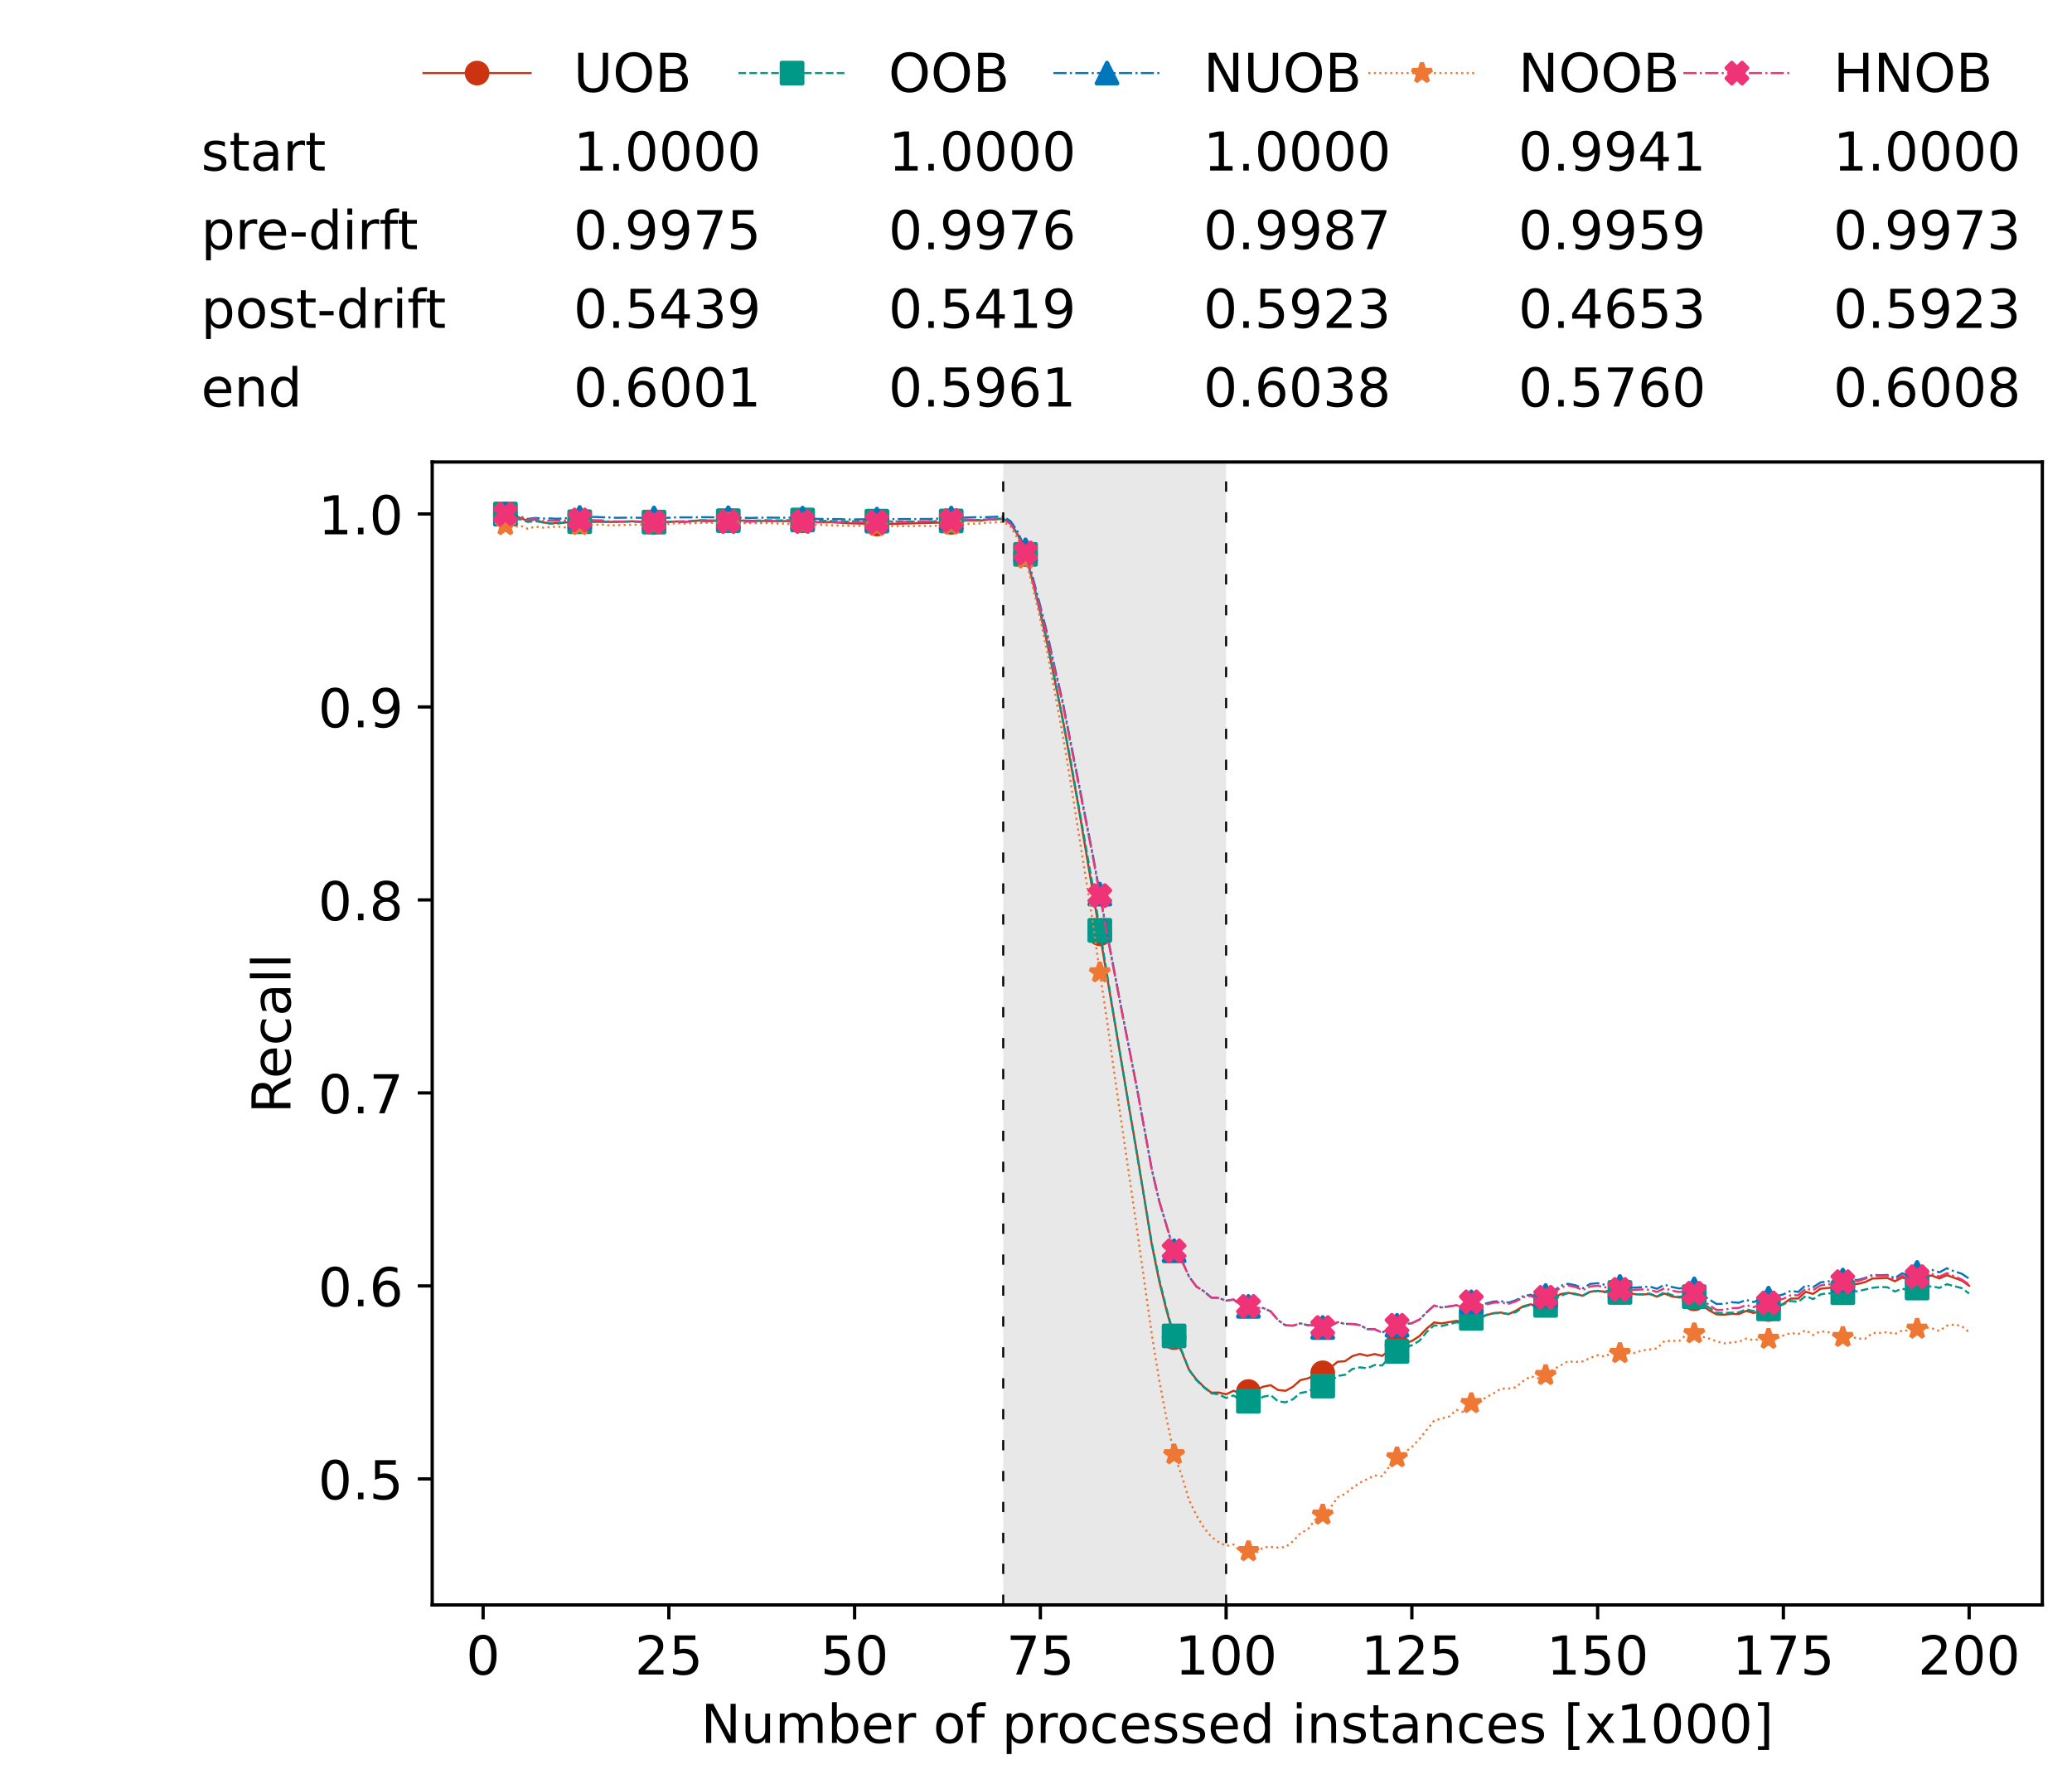 <?xml version="1.0" encoding="utf-8" standalone="no"?>
<!DOCTYPE svg PUBLIC "-//W3C//DTD SVG 1.1//EN"
  "http://www.w3.org/Graphics/SVG/1.1/DTD/svg11.dtd">
<!-- Created with matplotlib (https://matplotlib.org/) -->
<svg height="432.615pt" version="1.1" viewBox="0 0 502.65 432.615" width="502.65pt" xmlns="http://www.w3.org/2000/svg" xmlns:xlink="http://www.w3.org/1999/xlink">
 <defs>
  <style type="text/css">*{stroke-linecap:butt;stroke-linejoin:round;}</style>
 </defs>
 <g id="figure_1">
  <g id="patch_1">
   <path d="M 0 432.615 
L 502.65 432.615 
L 502.65 0 
L 0 0 
z
" style="fill:#ffffff;"/>
  </g>
  <g id="axes_1">
   <g id="patch_2">
    <path d="M 104.85 389.252 
L 495.45 389.252 
L 495.45 112.052 
L 104.85 112.052 
z
" style="fill:#ffffff;"/>
   </g>
   <g id="patch_3">
    <path clip-path="url(#pcd75705d21)" d="M 297.446 389.252 
L 297.446 112.052 
L 243.372 112.052 
L 243.372 389.252 
z
" style="fill:#d3d3d3;opacity:0.5;"/>
   </g>
   <g id="matplotlib.axis_1">
    <g id="xtick_1">
     <g id="line2d_1">
      <defs>
       <path d="M 0 0 
L 0 3.5 
" id="mc887e08c12" style="stroke:#000000;stroke-width:0.8;"/>
      </defs>
      <g>
       <use style="stroke:#000000;stroke-width:0.8;" x="117.197" xlink:href="#mc887e08c12" y="389.252"/>
      </g>
     </g>
     <g id="text_1">
      <!-- 0 -->
      <g transform="translate(113.061 406.13)scale(0.13 -0.13)">
       <defs>
        <path d="M 31.781 66.406 
Q 24.172 66.406 20.328 58.906 
Q 16.5 51.422 16.5 36.375 
Q 16.5 21.391 20.328 13.891 
Q 24.172 6.391 31.781 6.391 
Q 39.453 6.391 43.281 13.891 
Q 47.125 21.391 47.125 36.375 
Q 47.125 51.422 43.281 58.906 
Q 39.453 66.406 31.781 66.406 
z
M 31.781 74.219 
Q 44.047 74.219 50.516 64.516 
Q 56.984 54.828 56.984 36.375 
Q 56.984 17.969 50.516 8.266 
Q 44.047 -1.422 31.781 -1.422 
Q 19.531 -1.422 13.062 8.266 
Q 6.594 17.969 6.594 36.375 
Q 6.594 54.828 13.062 64.516 
Q 19.531 74.219 31.781 74.219 
z
" id="DejaVuSans-48"/>
       </defs>
       <use xlink:href="#DejaVuSans-48"/>
      </g>
     </g>
    </g>
    <g id="xtick_2">
     <g id="line2d_2">
      <g>
       <use style="stroke:#000000;stroke-width:0.8;" x="162.259" xlink:href="#mc887e08c12" y="389.252"/>
      </g>
     </g>
     <g id="text_2">
      <!-- 25 -->
      <g transform="translate(153.988 406.13)scale(0.13 -0.13)">
       <defs>
        <path d="M 19.188 8.297 
L 53.609 8.297 
L 53.609 0 
L 7.328 0 
L 7.328 8.297 
Q 12.938 14.109 22.625 23.891 
Q 32.328 33.688 34.812 36.531 
Q 39.547 41.844 41.422 45.531 
Q 43.312 49.219 43.312 52.781 
Q 43.312 58.594 39.234 62.25 
Q 35.156 65.922 28.609 65.922 
Q 23.969 65.922 18.812 64.312 
Q 13.672 62.703 7.812 59.422 
L 7.812 69.391 
Q 13.766 71.781 18.938 73 
Q 24.125 74.219 28.422 74.219 
Q 39.75 74.219 46.484 68.547 
Q 53.219 62.891 53.219 53.422 
Q 53.219 48.922 51.531 44.891 
Q 49.859 40.875 45.406 35.406 
Q 44.188 33.984 37.641 27.219 
Q 31.109 20.453 19.188 8.297 
z
" id="DejaVuSans-50"/>
        <path d="M 10.797 72.906 
L 49.516 72.906 
L 49.516 64.594 
L 19.828 64.594 
L 19.828 46.734 
Q 21.969 47.469 24.109 47.828 
Q 26.266 48.188 28.422 48.188 
Q 40.625 48.188 47.75 41.5 
Q 54.891 34.812 54.891 23.391 
Q 54.891 11.625 47.562 5.094 
Q 40.234 -1.422 26.906 -1.422 
Q 22.312 -1.422 17.547 -0.641 
Q 12.797 0.141 7.719 1.703 
L 7.719 11.625 
Q 12.109 9.234 16.797 8.062 
Q 21.484 6.891 26.703 6.891 
Q 35.156 6.891 40.078 11.328 
Q 45.016 15.766 45.016 23.391 
Q 45.016 31 40.078 35.438 
Q 35.156 39.891 26.703 39.891 
Q 22.75 39.891 18.812 39.016 
Q 14.891 38.141 10.797 36.281 
z
" id="DejaVuSans-53"/>
       </defs>
       <use xlink:href="#DejaVuSans-50"/>
       <use x="63.623" xlink:href="#DejaVuSans-53"/>
      </g>
     </g>
    </g>
    <g id="xtick_3">
     <g id="line2d_3">
      <g>
       <use style="stroke:#000000;stroke-width:0.8;" x="207.322" xlink:href="#mc887e08c12" y="389.252"/>
      </g>
     </g>
     <g id="text_3">
      <!-- 50 -->
      <g transform="translate(199.05 406.13)scale(0.13 -0.13)">
       <use xlink:href="#DejaVuSans-53"/>
       <use x="63.623" xlink:href="#DejaVuSans-48"/>
      </g>
     </g>
    </g>
    <g id="xtick_4">
     <g id="line2d_4">
      <g>
       <use style="stroke:#000000;stroke-width:0.8;" x="252.384" xlink:href="#mc887e08c12" y="389.252"/>
      </g>
     </g>
     <g id="text_4">
      <!-- 75 -->
      <g transform="translate(244.113 406.13)scale(0.13 -0.13)">
       <defs>
        <path d="M 8.203 72.906 
L 55.078 72.906 
L 55.078 68.703 
L 28.609 0 
L 18.312 0 
L 43.219 64.594 
L 8.203 64.594 
z
" id="DejaVuSans-55"/>
       </defs>
       <use xlink:href="#DejaVuSans-55"/>
       <use x="63.623" xlink:href="#DejaVuSans-53"/>
      </g>
     </g>
    </g>
    <g id="xtick_5">
     <g id="line2d_5">
      <g>
       <use style="stroke:#000000;stroke-width:0.8;" x="297.446" xlink:href="#mc887e08c12" y="389.252"/>
      </g>
     </g>
     <g id="text_5">
      <!-- 100 -->
      <g transform="translate(285.039 406.13)scale(0.13 -0.13)">
       <defs>
        <path d="M 12.406 8.297 
L 28.516 8.297 
L 28.516 63.922 
L 10.984 60.406 
L 10.984 69.391 
L 28.422 72.906 
L 38.281 72.906 
L 38.281 8.297 
L 54.391 8.297 
L 54.391 0 
L 12.406 0 
z
" id="DejaVuSans-49"/>
       </defs>
       <use xlink:href="#DejaVuSans-49"/>
       <use x="63.623" xlink:href="#DejaVuSans-48"/>
       <use x="127.246" xlink:href="#DejaVuSans-48"/>
      </g>
     </g>
    </g>
    <g id="xtick_6">
     <g id="line2d_6">
      <g>
       <use style="stroke:#000000;stroke-width:0.8;" x="342.509" xlink:href="#mc887e08c12" y="389.252"/>
      </g>
     </g>
     <g id="text_6">
      <!-- 125 -->
      <g transform="translate(330.102 406.13)scale(0.13 -0.13)">
       <use xlink:href="#DejaVuSans-49"/>
       <use x="63.623" xlink:href="#DejaVuSans-50"/>
       <use x="127.246" xlink:href="#DejaVuSans-53"/>
      </g>
     </g>
    </g>
    <g id="xtick_7">
     <g id="line2d_7">
      <g>
       <use style="stroke:#000000;stroke-width:0.8;" x="387.571" xlink:href="#mc887e08c12" y="389.252"/>
      </g>
     </g>
     <g id="text_7">
      <!-- 150 -->
      <g transform="translate(375.164 406.13)scale(0.13 -0.13)">
       <use xlink:href="#DejaVuSans-49"/>
       <use x="63.623" xlink:href="#DejaVuSans-53"/>
       <use x="127.246" xlink:href="#DejaVuSans-48"/>
      </g>
     </g>
    </g>
    <g id="xtick_8">
     <g id="line2d_8">
      <g>
       <use style="stroke:#000000;stroke-width:0.8;" x="432.633" xlink:href="#mc887e08c12" y="389.252"/>
      </g>
     </g>
     <g id="text_8">
      <!-- 175 -->
      <g transform="translate(420.226 406.13)scale(0.13 -0.13)">
       <use xlink:href="#DejaVuSans-49"/>
       <use x="63.623" xlink:href="#DejaVuSans-55"/>
       <use x="127.246" xlink:href="#DejaVuSans-53"/>
      </g>
     </g>
    </g>
    <g id="xtick_9">
     <g id="line2d_9">
      <g>
       <use style="stroke:#000000;stroke-width:0.8;" x="477.695" xlink:href="#mc887e08c12" y="389.252"/>
      </g>
     </g>
     <g id="text_9">
      <!-- 200 -->
      <g transform="translate(465.289 406.13)scale(0.13 -0.13)">
       <use xlink:href="#DejaVuSans-50"/>
       <use x="63.623" xlink:href="#DejaVuSans-48"/>
       <use x="127.246" xlink:href="#DejaVuSans-48"/>
      </g>
     </g>
    </g>
    <g id="text_10">
     <!-- Number of processed instances [x1000] -->
     <g transform="translate(170.025 422.711)scale(0.13 -0.13)">
      <defs>
       <path d="M 9.812 72.906 
L 23.094 72.906 
L 55.422 11.922 
L 55.422 72.906 
L 64.984 72.906 
L 64.984 0 
L 51.703 0 
L 19.391 60.984 
L 19.391 0 
L 9.812 0 
z
" id="DejaVuSans-78"/>
       <path d="M 8.5 21.578 
L 8.5 54.688 
L 17.484 54.688 
L 17.484 21.922 
Q 17.484 14.156 20.5 10.266 
Q 23.531 6.391 29.594 6.391 
Q 36.859 6.391 41.078 11.031 
Q 45.312 15.672 45.312 23.688 
L 45.312 54.688 
L 54.297 54.688 
L 54.297 0 
L 45.312 0 
L 45.312 8.406 
Q 42.047 3.422 37.719 1 
Q 33.406 -1.422 27.688 -1.422 
Q 18.266 -1.422 13.375 4.438 
Q 8.5 10.297 8.5 21.578 
z
M 31.109 56 
z
" id="DejaVuSans-117"/>
       <path d="M 52 44.188 
Q 55.375 50.25 60.062 53.125 
Q 64.75 56 71.094 56 
Q 79.641 56 84.281 50.016 
Q 88.922 44.047 88.922 33.016 
L 88.922 0 
L 79.891 0 
L 79.891 32.719 
Q 79.891 40.578 77.094 44.375 
Q 74.312 48.188 68.609 48.188 
Q 61.625 48.188 57.562 43.547 
Q 53.516 38.922 53.516 30.906 
L 53.516 0 
L 44.484 0 
L 44.484 32.719 
Q 44.484 40.625 41.703 44.406 
Q 38.922 48.188 33.109 48.188 
Q 26.219 48.188 22.156 43.531 
Q 18.109 38.875 18.109 30.906 
L 18.109 0 
L 9.078 0 
L 9.078 54.688 
L 18.109 54.688 
L 18.109 46.188 
Q 21.188 51.219 25.484 53.609 
Q 29.781 56 35.688 56 
Q 41.656 56 45.828 52.969 
Q 50 49.953 52 44.188 
z
" id="DejaVuSans-109"/>
       <path d="M 48.688 27.297 
Q 48.688 37.203 44.609 42.844 
Q 40.531 48.484 33.406 48.484 
Q 26.266 48.484 22.188 42.844 
Q 18.109 37.203 18.109 27.297 
Q 18.109 17.391 22.188 11.75 
Q 26.266 6.109 33.406 6.109 
Q 40.531 6.109 44.609 11.75 
Q 48.688 17.391 48.688 27.297 
z
M 18.109 46.391 
Q 20.953 51.266 25.266 53.625 
Q 29.594 56 35.594 56 
Q 45.562 56 51.781 48.094 
Q 58.016 40.188 58.016 27.297 
Q 58.016 14.406 51.781 6.484 
Q 45.562 -1.422 35.594 -1.422 
Q 29.594 -1.422 25.266 0.953 
Q 20.953 3.328 18.109 8.203 
L 18.109 0 
L 9.078 0 
L 9.078 75.984 
L 18.109 75.984 
z
" id="DejaVuSans-98"/>
       <path d="M 56.203 29.594 
L 56.203 25.203 
L 14.891 25.203 
Q 15.484 15.922 20.484 11.062 
Q 25.484 6.203 34.422 6.203 
Q 39.594 6.203 44.453 7.469 
Q 49.312 8.734 54.109 11.281 
L 54.109 2.781 
Q 49.266 0.734 44.188 -0.344 
Q 39.109 -1.422 33.891 -1.422 
Q 20.797 -1.422 13.156 6.188 
Q 5.516 13.812 5.516 26.812 
Q 5.516 40.234 12.766 48.109 
Q 20.016 56 32.328 56 
Q 43.359 56 49.781 48.891 
Q 56.203 41.797 56.203 29.594 
z
M 47.219 32.234 
Q 47.125 39.594 43.094 43.984 
Q 39.062 48.391 32.422 48.391 
Q 24.906 48.391 20.391 44.141 
Q 15.875 39.891 15.188 32.172 
z
" id="DejaVuSans-101"/>
       <path d="M 41.109 46.297 
Q 39.594 47.172 37.812 47.578 
Q 36.031 48 33.891 48 
Q 26.266 48 22.188 43.047 
Q 18.109 38.094 18.109 28.812 
L 18.109 0 
L 9.078 0 
L 9.078 54.688 
L 18.109 54.688 
L 18.109 46.188 
Q 20.953 51.172 25.484 53.578 
Q 30.031 56 36.531 56 
Q 37.453 56 38.578 55.875 
Q 39.703 55.766 41.062 55.516 
z
" id="DejaVuSans-114"/>
       <path id="DejaVuSans-32"/>
       <path d="M 30.609 48.391 
Q 23.391 48.391 19.188 42.75 
Q 14.984 37.109 14.984 27.297 
Q 14.984 17.484 19.156 11.844 
Q 23.344 6.203 30.609 6.203 
Q 37.797 6.203 41.984 11.859 
Q 46.188 17.531 46.188 27.297 
Q 46.188 37.016 41.984 42.703 
Q 37.797 48.391 30.609 48.391 
z
M 30.609 56 
Q 42.328 56 49.016 48.375 
Q 55.719 40.766 55.719 27.297 
Q 55.719 13.875 49.016 6.219 
Q 42.328 -1.422 30.609 -1.422 
Q 18.844 -1.422 12.172 6.219 
Q 5.516 13.875 5.516 27.297 
Q 5.516 40.766 12.172 48.375 
Q 18.844 56 30.609 56 
z
" id="DejaVuSans-111"/>
       <path d="M 37.109 75.984 
L 37.109 68.5 
L 28.516 68.5 
Q 23.688 68.5 21.797 66.547 
Q 19.922 64.594 19.922 59.516 
L 19.922 54.688 
L 34.719 54.688 
L 34.719 47.703 
L 19.922 47.703 
L 19.922 0 
L 10.891 0 
L 10.891 47.703 
L 2.297 47.703 
L 2.297 54.688 
L 10.891 54.688 
L 10.891 58.5 
Q 10.891 67.625 15.141 71.797 
Q 19.391 75.984 28.609 75.984 
z
" id="DejaVuSans-102"/>
       <path d="M 18.109 8.203 
L 18.109 -20.797 
L 9.078 -20.797 
L 9.078 54.688 
L 18.109 54.688 
L 18.109 46.391 
Q 20.953 51.266 25.266 53.625 
Q 29.594 56 35.594 56 
Q 45.562 56 51.781 48.094 
Q 58.016 40.188 58.016 27.297 
Q 58.016 14.406 51.781 6.484 
Q 45.562 -1.422 35.594 -1.422 
Q 29.594 -1.422 25.266 0.953 
Q 20.953 3.328 18.109 8.203 
z
M 48.688 27.297 
Q 48.688 37.203 44.609 42.844 
Q 40.531 48.484 33.406 48.484 
Q 26.266 48.484 22.188 42.844 
Q 18.109 37.203 18.109 27.297 
Q 18.109 17.391 22.188 11.75 
Q 26.266 6.109 33.406 6.109 
Q 40.531 6.109 44.609 11.75 
Q 48.688 17.391 48.688 27.297 
z
" id="DejaVuSans-112"/>
       <path d="M 48.781 52.594 
L 48.781 44.188 
Q 44.969 46.297 41.141 47.344 
Q 37.312 48.391 33.406 48.391 
Q 24.656 48.391 19.812 42.844 
Q 14.984 37.312 14.984 27.297 
Q 14.984 17.281 19.812 11.734 
Q 24.656 6.203 33.406 6.203 
Q 37.312 6.203 41.141 7.25 
Q 44.969 8.297 48.781 10.406 
L 48.781 2.094 
Q 45.016 0.344 40.984 -0.531 
Q 36.969 -1.422 32.422 -1.422 
Q 20.062 -1.422 12.781 6.344 
Q 5.516 14.109 5.516 27.297 
Q 5.516 40.672 12.859 48.328 
Q 20.219 56 33.016 56 
Q 37.156 56 41.109 55.141 
Q 45.062 54.297 48.781 52.594 
z
" id="DejaVuSans-99"/>
       <path d="M 44.281 53.078 
L 44.281 44.578 
Q 40.484 46.531 36.375 47.5 
Q 32.281 48.484 27.875 48.484 
Q 21.188 48.484 17.844 46.438 
Q 14.5 44.391 14.5 40.281 
Q 14.5 37.156 16.891 35.375 
Q 19.281 33.594 26.516 31.984 
L 29.594 31.297 
Q 39.156 29.25 43.188 25.516 
Q 47.219 21.781 47.219 15.094 
Q 47.219 7.469 41.188 3.016 
Q 35.156 -1.422 24.609 -1.422 
Q 20.219 -1.422 15.453 -0.562 
Q 10.688 0.297 5.422 2 
L 5.422 11.281 
Q 10.406 8.688 15.234 7.391 
Q 20.062 6.109 24.812 6.109 
Q 31.156 6.109 34.562 8.281 
Q 37.984 10.453 37.984 14.406 
Q 37.984 18.062 35.516 20.016 
Q 33.062 21.969 24.703 23.781 
L 21.578 24.516 
Q 13.234 26.266 9.516 29.906 
Q 5.812 33.547 5.812 39.891 
Q 5.812 47.609 11.281 51.797 
Q 16.75 56 26.812 56 
Q 31.781 56 36.172 55.266 
Q 40.578 54.547 44.281 53.078 
z
" id="DejaVuSans-115"/>
       <path d="M 45.406 46.391 
L 45.406 75.984 
L 54.391 75.984 
L 54.391 0 
L 45.406 0 
L 45.406 8.203 
Q 42.578 3.328 38.25 0.953 
Q 33.938 -1.422 27.875 -1.422 
Q 17.969 -1.422 11.734 6.484 
Q 5.516 14.406 5.516 27.297 
Q 5.516 40.188 11.734 48.094 
Q 17.969 56 27.875 56 
Q 33.938 56 38.25 53.625 
Q 42.578 51.266 45.406 46.391 
z
M 14.797 27.297 
Q 14.797 17.391 18.875 11.75 
Q 22.953 6.109 30.078 6.109 
Q 37.203 6.109 41.297 11.75 
Q 45.406 17.391 45.406 27.297 
Q 45.406 37.203 41.297 42.844 
Q 37.203 48.484 30.078 48.484 
Q 22.953 48.484 18.875 42.844 
Q 14.797 37.203 14.797 27.297 
z
" id="DejaVuSans-100"/>
       <path d="M 9.422 54.688 
L 18.406 54.688 
L 18.406 0 
L 9.422 0 
z
M 9.422 75.984 
L 18.406 75.984 
L 18.406 64.594 
L 9.422 64.594 
z
" id="DejaVuSans-105"/>
       <path d="M 54.891 33.016 
L 54.891 0 
L 45.906 0 
L 45.906 32.719 
Q 45.906 40.484 42.875 44.328 
Q 39.844 48.188 33.797 48.188 
Q 26.516 48.188 22.312 43.547 
Q 18.109 38.922 18.109 30.906 
L 18.109 0 
L 9.078 0 
L 9.078 54.688 
L 18.109 54.688 
L 18.109 46.188 
Q 21.344 51.125 25.703 53.562 
Q 30.078 56 35.797 56 
Q 45.219 56 50.047 50.172 
Q 54.891 44.344 54.891 33.016 
z
" id="DejaVuSans-110"/>
       <path d="M 18.312 70.219 
L 18.312 54.688 
L 36.812 54.688 
L 36.812 47.703 
L 18.312 47.703 
L 18.312 18.016 
Q 18.312 11.328 20.141 9.422 
Q 21.969 7.516 27.594 7.516 
L 36.812 7.516 
L 36.812 0 
L 27.594 0 
Q 17.188 0 13.234 3.875 
Q 9.281 7.766 9.281 18.016 
L 9.281 47.703 
L 2.688 47.703 
L 2.688 54.688 
L 9.281 54.688 
L 9.281 70.219 
z
" id="DejaVuSans-116"/>
       <path d="M 34.281 27.484 
Q 23.391 27.484 19.188 25 
Q 14.984 22.516 14.984 16.5 
Q 14.984 11.719 18.141 8.906 
Q 21.297 6.109 26.703 6.109 
Q 34.188 6.109 38.703 11.406 
Q 43.219 16.703 43.219 25.484 
L 43.219 27.484 
z
M 52.203 31.203 
L 52.203 0 
L 43.219 0 
L 43.219 8.297 
Q 40.141 3.328 35.547 0.953 
Q 30.953 -1.422 24.312 -1.422 
Q 15.922 -1.422 10.953 3.297 
Q 6 8.016 6 15.922 
Q 6 25.141 12.172 29.828 
Q 18.359 34.516 30.609 34.516 
L 43.219 34.516 
L 43.219 35.406 
Q 43.219 41.609 39.141 45 
Q 35.062 48.391 27.688 48.391 
Q 23 48.391 18.547 47.266 
Q 14.109 46.141 10.016 43.891 
L 10.016 52.203 
Q 14.938 54.109 19.578 55.047 
Q 24.219 56 28.609 56 
Q 40.484 56 46.344 49.844 
Q 52.203 43.703 52.203 31.203 
z
" id="DejaVuSans-97"/>
       <path d="M 8.594 75.984 
L 29.297 75.984 
L 29.297 69 
L 17.578 69 
L 17.578 -6.203 
L 29.297 -6.203 
L 29.297 -13.188 
L 8.594 -13.188 
z
" id="DejaVuSans-91"/>
       <path d="M 54.891 54.688 
L 35.109 28.078 
L 55.906 0 
L 45.312 0 
L 29.391 21.484 
L 13.484 0 
L 2.875 0 
L 24.125 28.609 
L 4.688 54.688 
L 15.281 54.688 
L 29.781 35.203 
L 44.281 54.688 
z
" id="DejaVuSans-120"/>
       <path d="M 30.422 75.984 
L 30.422 -13.188 
L 9.719 -13.188 
L 9.719 -6.203 
L 21.391 -6.203 
L 21.391 69 
L 9.719 69 
L 9.719 75.984 
z
" id="DejaVuSans-93"/>
      </defs>
      <use xlink:href="#DejaVuSans-78"/>
      <use x="74.805" xlink:href="#DejaVuSans-117"/>
      <use x="138.184" xlink:href="#DejaVuSans-109"/>
      <use x="235.596" xlink:href="#DejaVuSans-98"/>
      <use x="299.072" xlink:href="#DejaVuSans-101"/>
      <use x="360.596" xlink:href="#DejaVuSans-114"/>
      <use x="401.709" xlink:href="#DejaVuSans-32"/>
      <use x="433.496" xlink:href="#DejaVuSans-111"/>
      <use x="494.678" xlink:href="#DejaVuSans-102"/>
      <use x="529.883" xlink:href="#DejaVuSans-32"/>
      <use x="561.67" xlink:href="#DejaVuSans-112"/>
      <use x="625.146" xlink:href="#DejaVuSans-114"/>
      <use x="664.01" xlink:href="#DejaVuSans-111"/>
      <use x="725.191" xlink:href="#DejaVuSans-99"/>
      <use x="780.172" xlink:href="#DejaVuSans-101"/>
      <use x="841.695" xlink:href="#DejaVuSans-115"/>
      <use x="893.795" xlink:href="#DejaVuSans-115"/>
      <use x="945.895" xlink:href="#DejaVuSans-101"/>
      <use x="1007.418" xlink:href="#DejaVuSans-100"/>
      <use x="1070.895" xlink:href="#DejaVuSans-32"/>
      <use x="1102.682" xlink:href="#DejaVuSans-105"/>
      <use x="1130.465" xlink:href="#DejaVuSans-110"/>
      <use x="1193.844" xlink:href="#DejaVuSans-115"/>
      <use x="1245.943" xlink:href="#DejaVuSans-116"/>
      <use x="1285.152" xlink:href="#DejaVuSans-97"/>
      <use x="1346.432" xlink:href="#DejaVuSans-110"/>
      <use x="1409.811" xlink:href="#DejaVuSans-99"/>
      <use x="1464.791" xlink:href="#DejaVuSans-101"/>
      <use x="1526.314" xlink:href="#DejaVuSans-115"/>
      <use x="1578.414" xlink:href="#DejaVuSans-32"/>
      <use x="1610.201" xlink:href="#DejaVuSans-91"/>
      <use x="1649.215" xlink:href="#DejaVuSans-120"/>
      <use x="1708.395" xlink:href="#DejaVuSans-49"/>
      <use x="1772.018" xlink:href="#DejaVuSans-48"/>
      <use x="1835.641" xlink:href="#DejaVuSans-48"/>
      <use x="1899.264" xlink:href="#DejaVuSans-48"/>
      <use x="1962.887" xlink:href="#DejaVuSans-93"/>
     </g>
    </g>
   </g>
   <g id="matplotlib.axis_2">
    <g id="ytick_1">
     <g id="line2d_10">
      <defs>
       <path d="M 0 0 
L -3.5 0 
" id="mee9b4d7471" style="stroke:#000000;stroke-width:0.8;"/>
      </defs>
      <g>
       <use style="stroke:#000000;stroke-width:0.8;" x="104.85" xlink:href="#mee9b4d7471" y="358.685"/>
      </g>
     </g>
     <g id="text_11">
      <!-- 0.5 -->
      <g transform="translate(77.176 363.624)scale(0.13 -0.13)">
       <defs>
        <path d="M 10.688 12.406 
L 21 12.406 
L 21 0 
L 10.688 0 
z
" id="DejaVuSans-46"/>
       </defs>
       <use xlink:href="#DejaVuSans-48"/>
       <use x="63.623" xlink:href="#DejaVuSans-46"/>
       <use x="95.41" xlink:href="#DejaVuSans-53"/>
      </g>
     </g>
    </g>
    <g id="ytick_2">
     <g id="line2d_11">
      <g>
       <use style="stroke:#000000;stroke-width:0.8;" x="104.85" xlink:href="#mee9b4d7471" y="311.878"/>
      </g>
     </g>
     <g id="text_12">
      <!-- 0.6 -->
      <g transform="translate(77.176 316.817)scale(0.13 -0.13)">
       <defs>
        <path d="M 33.016 40.375 
Q 26.375 40.375 22.484 35.828 
Q 18.609 31.297 18.609 23.391 
Q 18.609 15.531 22.484 10.953 
Q 26.375 6.391 33.016 6.391 
Q 39.656 6.391 43.531 10.953 
Q 47.406 15.531 47.406 23.391 
Q 47.406 31.297 43.531 35.828 
Q 39.656 40.375 33.016 40.375 
z
M 52.594 71.297 
L 52.594 62.312 
Q 48.875 64.062 45.094 64.984 
Q 41.312 65.922 37.594 65.922 
Q 27.828 65.922 22.672 59.328 
Q 17.531 52.734 16.797 39.406 
Q 19.672 43.656 24.016 45.922 
Q 28.375 48.188 33.594 48.188 
Q 44.578 48.188 50.953 41.516 
Q 57.328 34.859 57.328 23.391 
Q 57.328 12.156 50.688 5.359 
Q 44.047 -1.422 33.016 -1.422 
Q 20.359 -1.422 13.672 8.266 
Q 6.984 17.969 6.984 36.375 
Q 6.984 53.656 15.188 63.938 
Q 23.391 74.219 37.203 74.219 
Q 40.922 74.219 44.703 73.484 
Q 48.484 72.75 52.594 71.297 
z
" id="DejaVuSans-54"/>
       </defs>
       <use xlink:href="#DejaVuSans-48"/>
       <use x="63.623" xlink:href="#DejaVuSans-46"/>
       <use x="95.41" xlink:href="#DejaVuSans-54"/>
      </g>
     </g>
    </g>
    <g id="ytick_3">
     <g id="line2d_12">
      <g>
       <use style="stroke:#000000;stroke-width:0.8;" x="104.85" xlink:href="#mee9b4d7471" y="265.072"/>
      </g>
     </g>
     <g id="text_13">
      <!-- 0.7 -->
      <g transform="translate(77.176 270.011)scale(0.13 -0.13)">
       <use xlink:href="#DejaVuSans-48"/>
       <use x="63.623" xlink:href="#DejaVuSans-46"/>
       <use x="95.41" xlink:href="#DejaVuSans-55"/>
      </g>
     </g>
    </g>
    <g id="ytick_4">
     <g id="line2d_13">
      <g>
       <use style="stroke:#000000;stroke-width:0.8;" x="104.85" xlink:href="#mee9b4d7471" y="218.265"/>
      </g>
     </g>
     <g id="text_14">
      <!-- 0.8 -->
      <g transform="translate(77.176 223.204)scale(0.13 -0.13)">
       <defs>
        <path d="M 31.781 34.625 
Q 24.75 34.625 20.719 30.859 
Q 16.703 27.094 16.703 20.516 
Q 16.703 13.922 20.719 10.156 
Q 24.75 6.391 31.781 6.391 
Q 38.812 6.391 42.859 10.172 
Q 46.922 13.969 46.922 20.516 
Q 46.922 27.094 42.891 30.859 
Q 38.875 34.625 31.781 34.625 
z
M 21.922 38.812 
Q 15.578 40.375 12.031 44.719 
Q 8.5 49.078 8.5 55.328 
Q 8.5 64.062 14.719 69.141 
Q 20.953 74.219 31.781 74.219 
Q 42.672 74.219 48.875 69.141 
Q 55.078 64.062 55.078 55.328 
Q 55.078 49.078 51.531 44.719 
Q 48 40.375 41.703 38.812 
Q 48.828 37.156 52.797 32.312 
Q 56.781 27.484 56.781 20.516 
Q 56.781 9.906 50.312 4.234 
Q 43.844 -1.422 31.781 -1.422 
Q 19.734 -1.422 13.25 4.234 
Q 6.781 9.906 6.781 20.516 
Q 6.781 27.484 10.781 32.312 
Q 14.797 37.156 21.922 38.812 
z
M 18.312 54.391 
Q 18.312 48.734 21.844 45.562 
Q 25.391 42.391 31.781 42.391 
Q 38.141 42.391 41.719 45.562 
Q 45.312 48.734 45.312 54.391 
Q 45.312 60.062 41.719 63.234 
Q 38.141 66.406 31.781 66.406 
Q 25.391 66.406 21.844 63.234 
Q 18.312 60.062 18.312 54.391 
z
" id="DejaVuSans-56"/>
       </defs>
       <use xlink:href="#DejaVuSans-48"/>
       <use x="63.623" xlink:href="#DejaVuSans-46"/>
       <use x="95.41" xlink:href="#DejaVuSans-56"/>
      </g>
     </g>
    </g>
    <g id="ytick_5">
     <g id="line2d_14">
      <g>
       <use style="stroke:#000000;stroke-width:0.8;" x="104.85" xlink:href="#mee9b4d7471" y="171.458"/>
      </g>
     </g>
     <g id="text_15">
      <!-- 0.9 -->
      <g transform="translate(77.176 176.397)scale(0.13 -0.13)">
       <defs>
        <path d="M 10.984 1.516 
L 10.984 10.5 
Q 14.703 8.734 18.5 7.812 
Q 22.312 6.891 25.984 6.891 
Q 35.75 6.891 40.891 13.453 
Q 46.047 20.016 46.781 33.406 
Q 43.953 29.203 39.594 26.953 
Q 35.25 24.703 29.984 24.703 
Q 19.047 24.703 12.672 31.312 
Q 6.297 37.938 6.297 49.422 
Q 6.297 60.641 12.938 67.422 
Q 19.578 74.219 30.609 74.219 
Q 43.266 74.219 49.922 64.516 
Q 56.594 54.828 56.594 36.375 
Q 56.594 19.141 48.406 8.859 
Q 40.234 -1.422 26.422 -1.422 
Q 22.703 -1.422 18.891 -0.688 
Q 15.094 0.047 10.984 1.516 
z
M 30.609 32.422 
Q 37.25 32.422 41.125 36.953 
Q 45.016 41.5 45.016 49.422 
Q 45.016 57.281 41.125 61.844 
Q 37.25 66.406 30.609 66.406 
Q 23.969 66.406 20.094 61.844 
Q 16.219 57.281 16.219 49.422 
Q 16.219 41.5 20.094 36.953 
Q 23.969 32.422 30.609 32.422 
z
" id="DejaVuSans-57"/>
       </defs>
       <use xlink:href="#DejaVuSans-48"/>
       <use x="63.623" xlink:href="#DejaVuSans-46"/>
       <use x="95.41" xlink:href="#DejaVuSans-57"/>
      </g>
     </g>
    </g>
    <g id="ytick_6">
     <g id="line2d_15">
      <g>
       <use style="stroke:#000000;stroke-width:0.8;" x="104.85" xlink:href="#mee9b4d7471" y="124.652"/>
      </g>
     </g>
     <g id="text_16">
      <!-- 1.0 -->
      <g transform="translate(77.176 129.591)scale(0.13 -0.13)">
       <use xlink:href="#DejaVuSans-49"/>
       <use x="63.623" xlink:href="#DejaVuSans-46"/>
       <use x="95.41" xlink:href="#DejaVuSans-48"/>
      </g>
     </g>
    </g>
    <g id="text_17">
     <!-- Recall -->
     <g transform="translate(70.472 270.044)rotate(-90)scale(0.13 -0.13)">
      <defs>
       <path d="M 44.391 34.188 
Q 47.562 33.109 50.562 29.594 
Q 53.562 26.078 56.594 19.922 
L 66.609 0 
L 56 0 
L 46.688 18.703 
Q 43.062 26.031 39.672 28.422 
Q 36.281 30.812 30.422 30.812 
L 19.672 30.812 
L 19.672 0 
L 9.812 0 
L 9.812 72.906 
L 32.078 72.906 
Q 44.578 72.906 50.734 67.672 
Q 56.891 62.453 56.891 51.906 
Q 56.891 45.016 53.688 40.469 
Q 50.484 35.938 44.391 34.188 
z
M 19.672 64.797 
L 19.672 38.922 
L 32.078 38.922 
Q 39.203 38.922 42.844 42.219 
Q 46.484 45.516 46.484 51.906 
Q 46.484 58.297 42.844 61.547 
Q 39.203 64.797 32.078 64.797 
z
" id="DejaVuSans-82"/>
       <path d="M 9.422 75.984 
L 18.406 75.984 
L 18.406 0 
L 9.422 0 
z
" id="DejaVuSans-108"/>
      </defs>
      <use xlink:href="#DejaVuSans-82"/>
      <use x="64.982" xlink:href="#DejaVuSans-101"/>
      <use x="126.506" xlink:href="#DejaVuSans-99"/>
      <use x="181.486" xlink:href="#DejaVuSans-97"/>
      <use x="242.766" xlink:href="#DejaVuSans-108"/>
      <use x="270.549" xlink:href="#DejaVuSans-108"/>
     </g>
    </g>
   </g>
   <g id="line2d_16"/>
   <g id="line2d_17"/>
   <g id="line2d_18"/>
   <g id="line2d_19"/>
   <g id="line2d_20"/>
   <g id="line2d_21">
    <path clip-path="url(#pcd75705d21)" d="M 122.605 124.652 
L 126.21 125.59 
L 128.012 126.341 
L 129.815 126.003 
L 131.617 126.689 
L 133.419 126.929 
L 137.024 126.726 
L 140.629 126.527 
L 149.642 126.587 
L 153.247 126.424 
L 158.654 126.663 
L 162.259 126.614 
L 164.062 126.464 
L 165.864 126.602 
L 169.469 126.236 
L 173.074 126.239 
L 180.284 126.26 
L 183.889 126.342 
L 196.507 126.437 
L 198.309 126.676 
L 201.914 126.631 
L 205.519 126.91 
L 214.532 127.11 
L 230.754 126.683 
L 234.359 126.253 
L 237.964 126.251 
L 239.767 126.023 
L 243.372 125.832 
L 245.174 126.92 
L 246.976 129.771 
L 248.779 134.461 
L 250.581 141.272 
L 252.384 148.74 
L 254.186 156.682 
L 257.791 174.303 
L 261.396 194.312 
L 266.804 226.461 
L 274.014 269.201 
L 275.816 279.603 
L 279.421 301.89 
L 281.224 310.734 
L 283.026 317.961 
L 284.829 324.415 
L 286.631 327.731 
L 288.434 332.176 
L 290.236 334.571 
L 292.039 336.347 
L 293.841 337.769 
L 295.644 337.741 
L 297.446 338.155 
L 299.249 337.306 
L 301.051 338.005 
L 302.854 337.499 
L 304.656 337.148 
L 306.459 336.31 
L 308.261 335.956 
L 310.064 337.135 
L 311.866 337.319 
L 313.669 336.324 
L 315.471 334.725 
L 317.274 334.307 
L 319.076 333.495 
L 320.879 332.948 
L 322.681 331.757 
L 324.484 330.278 
L 326.286 330.137 
L 328.089 328.904 
L 329.891 328.377 
L 331.694 328.827 
L 333.496 328.403 
L 335.299 328.858 
L 337.101 327.441 
L 338.904 326.295 
L 340.706 325.837 
L 342.509 325.225 
L 344.311 324.07 
L 346.114 322.214 
L 347.916 320.736 
L 349.719 320.973 
L 353.324 320.35 
L 355.126 320.656 
L 356.928 319.381 
L 358.731 319.739 
L 360.533 318.993 
L 362.336 318.476 
L 364.138 318.343 
L 365.941 318.743 
L 367.743 317.883 
L 369.546 316.8 
L 371.348 316.331 
L 373.151 316.961 
L 374.953 316.181 
L 376.756 315.097 
L 378.558 313.862 
L 380.361 313.568 
L 382.163 313.782 
L 383.966 314.277 
L 385.768 313.289 
L 387.571 313.109 
L 389.373 313.267 
L 391.176 312.721 
L 392.978 313.436 
L 396.583 313.863 
L 398.386 313.965 
L 400.188 313.852 
L 401.991 314.483 
L 403.793 313.723 
L 405.596 314.428 
L 407.398 314.69 
L 409.201 314.555 
L 411.003 315.012 
L 412.806 316.497 
L 414.608 317.786 
L 416.411 318.775 
L 418.213 318.854 
L 420.016 318.666 
L 421.818 318.716 
L 423.621 317.932 
L 425.423 318.45 
L 427.226 317.827 
L 429.028 317.586 
L 430.831 317.099 
L 432.633 316.198 
L 434.436 314.95 
L 436.238 314.937 
L 438.041 313.315 
L 439.843 313.816 
L 441.646 312.565 
L 443.448 312.363 
L 445.251 312.329 
L 448.856 311.546 
L 450.658 311.397 
L 452.461 310.953 
L 454.263 310.092 
L 457.868 309.953 
L 459.671 310.752 
L 461.473 309.857 
L 463.276 310.381 
L 465.078 309.713 
L 468.683 309.367 
L 470.485 310.068 
L 472.288 309.266 
L 475.893 310.578 
L 477.695 311.833 
L 477.695 311.833 
" style="fill:none;stroke:#cc3311;stroke-linecap:square;stroke-width:0.5;"/>
    <defs>
     <path d="M 0 2.5 
C 0.663 2.5 1.299 2.237 1.768 1.768 
C 2.237 1.299 2.5 0.663 2.5 0 
C 2.5 -0.663 2.237 -1.299 1.768 -1.768 
C 1.299 -2.237 0.663 -2.5 0 -2.5 
C -0.663 -2.5 -1.299 -2.237 -1.768 -1.768 
C -2.237 -1.299 -2.5 -0.663 -2.5 0 
C -2.5 0.663 -2.237 1.299 -1.768 1.768 
C -1.299 2.237 -0.663 2.5 0 2.5 
z
" id="m6e49ddb7a8" style="stroke:#cc3311;"/>
    </defs>
    <g clip-path="url(#pcd75705d21)">
     <use style="fill:#cc3311;stroke:#cc3311;" x="122.605" xlink:href="#m6e49ddb7a8" y="124.652"/>
     <use style="fill:#cc3311;stroke:#cc3311;" x="140.629" xlink:href="#m6e49ddb7a8" y="126.527"/>
     <use style="fill:#cc3311;stroke:#cc3311;" x="158.654" xlink:href="#m6e49ddb7a8" y="126.663"/>
     <use style="fill:#cc3311;stroke:#cc3311;" x="176.679" xlink:href="#m6e49ddb7a8" y="126.186"/>
     <use style="fill:#cc3311;stroke:#cc3311;" x="194.704" xlink:href="#m6e49ddb7a8" y="126.295"/>
     <use style="fill:#cc3311;stroke:#cc3311;" x="212.729" xlink:href="#m6e49ddb7a8" y="127.099"/>
     <use style="fill:#cc3311;stroke:#cc3311;" x="230.754" xlink:href="#m6e49ddb7a8" y="126.683"/>
     <use style="fill:#cc3311;stroke:#cc3311;" x="248.779" xlink:href="#m6e49ddb7a8" y="134.461"/>
     <use style="fill:#cc3311;stroke:#cc3311;" x="266.804" xlink:href="#m6e49ddb7a8" y="226.461"/>
     <use style="fill:#cc3311;stroke:#cc3311;" x="284.829" xlink:href="#m6e49ddb7a8" y="324.415"/>
     <use style="fill:#cc3311;stroke:#cc3311;" x="302.854" xlink:href="#m6e49ddb7a8" y="337.499"/>
     <use style="fill:#cc3311;stroke:#cc3311;" x="320.879" xlink:href="#m6e49ddb7a8" y="332.948"/>
     <use style="fill:#cc3311;stroke:#cc3311;" x="338.904" xlink:href="#m6e49ddb7a8" y="326.295"/>
     <use style="fill:#cc3311;stroke:#cc3311;" x="356.928" xlink:href="#m6e49ddb7a8" y="319.381"/>
     <use style="fill:#cc3311;stroke:#cc3311;" x="374.953" xlink:href="#m6e49ddb7a8" y="316.181"/>
     <use style="fill:#cc3311;stroke:#cc3311;" x="392.978" xlink:href="#m6e49ddb7a8" y="313.436"/>
     <use style="fill:#cc3311;stroke:#cc3311;" x="411.003" xlink:href="#m6e49ddb7a8" y="315.012"/>
     <use style="fill:#cc3311;stroke:#cc3311;" x="429.028" xlink:href="#m6e49ddb7a8" y="317.586"/>
     <use style="fill:#cc3311;stroke:#cc3311;" x="447.053" xlink:href="#m6e49ddb7a8" y="311.888"/>
     <use style="fill:#cc3311;stroke:#cc3311;" x="465.078" xlink:href="#m6e49ddb7a8" y="309.713"/>
    </g>
   </g>
   <g id="line2d_22"/>
   <g id="line2d_23"/>
   <g id="line2d_24"/>
   <g id="line2d_25"/>
   <g id="line2d_26">
    <path clip-path="url(#pcd75705d21)" d="M 122.605 124.652 
L 124.407 126.099 
L 126.21 125.925 
L 128.012 126.592 
L 129.815 126.399 
L 133.419 126.952 
L 135.222 126.996 
L 137.024 126.736 
L 140.629 126.535 
L 151.444 126.534 
L 153.247 126.482 
L 155.049 126.575 
L 156.852 126.525 
L 158.654 126.621 
L 167.667 126.373 
L 169.469 126.187 
L 171.272 126.194 
L 173.074 126.332 
L 183.889 126.255 
L 185.692 126.164 
L 189.297 126.212 
L 192.902 126.122 
L 196.507 126.12 
L 198.309 126.31 
L 203.717 126.403 
L 205.519 126.499 
L 209.124 126.317 
L 212.729 126.404 
L 216.334 126.467 
L 219.939 126.48 
L 228.952 126.446 
L 236.162 126.109 
L 237.964 126.11 
L 241.569 125.832 
L 243.372 125.784 
L 245.174 126.921 
L 246.976 129.771 
L 248.779 134.462 
L 250.581 141.132 
L 252.384 148.409 
L 254.186 156.303 
L 259.594 183.7 
L 265.001 214.355 
L 270.409 247.663 
L 279.421 301.53 
L 281.224 310.282 
L 283.026 317.556 
L 284.829 324.01 
L 286.631 327.467 
L 288.434 332.196 
L 290.236 334.731 
L 292.039 336.46 
L 293.841 337.927 
L 295.644 338.187 
L 297.446 339.058 
L 299.249 338.447 
L 301.051 339.692 
L 302.854 339.852 
L 304.656 339.83 
L 306.459 338.76 
L 308.261 338.367 
L 310.064 339.88 
L 311.866 340.107 
L 313.669 339.35 
L 315.471 337.843 
L 317.274 337.517 
L 319.076 336.52 
L 320.879 336.16 
L 322.681 335.017 
L 324.484 333.713 
L 326.286 333.434 
L 328.089 332.016 
L 329.891 331.629 
L 331.694 331.847 
L 333.496 331.056 
L 335.299 331.178 
L 337.101 329.212 
L 338.904 327.741 
L 342.509 326.249 
L 344.311 325.227 
L 346.114 323.045 
L 347.916 321.421 
L 349.719 321.611 
L 353.324 320.711 
L 355.126 321.06 
L 356.928 319.742 
L 358.731 320.052 
L 360.533 318.891 
L 362.336 318.513 
L 364.138 318.472 
L 365.941 318.684 
L 367.743 318.243 
L 369.546 316.976 
L 371.348 316.456 
L 373.151 317.229 
L 374.953 316.587 
L 378.558 314.271 
L 380.361 313.642 
L 383.966 314.208 
L 385.768 313.266 
L 387.571 313.041 
L 389.373 313.431 
L 391.176 313.027 
L 392.978 313.451 
L 396.583 313.929 
L 398.386 313.89 
L 400.188 313.727 
L 401.991 314.453 
L 403.793 313.369 
L 405.596 314.119 
L 407.398 314.525 
L 409.201 314.206 
L 411.003 314.479 
L 412.806 315.877 
L 416.411 318.401 
L 418.213 318.433 
L 421.818 318.297 
L 423.621 317.558 
L 425.423 317.983 
L 427.226 317.539 
L 429.028 317.446 
L 430.831 317.139 
L 434.436 315.519 
L 436.238 315.751 
L 438.041 314.312 
L 439.843 315.094 
L 441.646 313.935 
L 443.448 313.641 
L 445.251 313.836 
L 448.856 313.225 
L 450.658 313.164 
L 454.263 312.338 
L 456.066 312.135 
L 457.868 312.199 
L 459.671 313.235 
L 461.473 312.568 
L 463.276 312.963 
L 465.078 312.387 
L 468.683 311.958 
L 470.485 312.368 
L 472.288 311.467 
L 475.893 312.41 
L 477.695 313.72 
L 477.695 313.72 
" style="fill:none;stroke:#009988;stroke-dasharray:1.85,0.8;stroke-dashoffset:0;stroke-width:0.5;"/>
    <defs>
     <path d="M -2.5 2.5 
L 2.5 2.5 
L 2.5 -2.5 
L -2.5 -2.5 
z
" id="me11b33e715" style="stroke:#009988;stroke-linejoin:miter;"/>
    </defs>
    <g clip-path="url(#pcd75705d21)">
     <use style="fill:#009988;stroke:#009988;stroke-linejoin:miter;" x="122.605" xlink:href="#me11b33e715" y="124.652"/>
     <use style="fill:#009988;stroke:#009988;stroke-linejoin:miter;" x="140.629" xlink:href="#me11b33e715" y="126.535"/>
     <use style="fill:#009988;stroke:#009988;stroke-linejoin:miter;" x="158.654" xlink:href="#me11b33e715" y="126.621"/>
     <use style="fill:#009988;stroke:#009988;stroke-linejoin:miter;" x="176.679" xlink:href="#me11b33e715" y="126.28"/>
     <use style="fill:#009988;stroke:#009988;stroke-linejoin:miter;" x="194.704" xlink:href="#me11b33e715" y="126.118"/>
     <use style="fill:#009988;stroke:#009988;stroke-linejoin:miter;" x="212.729" xlink:href="#me11b33e715" y="126.404"/>
     <use style="fill:#009988;stroke:#009988;stroke-linejoin:miter;" x="230.754" xlink:href="#me11b33e715" y="126.354"/>
     <use style="fill:#009988;stroke:#009988;stroke-linejoin:miter;" x="248.779" xlink:href="#me11b33e715" y="134.462"/>
     <use style="fill:#009988;stroke:#009988;stroke-linejoin:miter;" x="266.804" xlink:href="#me11b33e715" y="225.642"/>
     <use style="fill:#009988;stroke:#009988;stroke-linejoin:miter;" x="284.829" xlink:href="#me11b33e715" y="324.01"/>
     <use style="fill:#009988;stroke:#009988;stroke-linejoin:miter;" x="302.854" xlink:href="#me11b33e715" y="339.852"/>
     <use style="fill:#009988;stroke:#009988;stroke-linejoin:miter;" x="320.879" xlink:href="#me11b33e715" y="336.16"/>
     <use style="fill:#009988;stroke:#009988;stroke-linejoin:miter;" x="338.904" xlink:href="#me11b33e715" y="327.741"/>
     <use style="fill:#009988;stroke:#009988;stroke-linejoin:miter;" x="356.928" xlink:href="#me11b33e715" y="319.742"/>
     <use style="fill:#009988;stroke:#009988;stroke-linejoin:miter;" x="374.953" xlink:href="#me11b33e715" y="316.587"/>
     <use style="fill:#009988;stroke:#009988;stroke-linejoin:miter;" x="392.978" xlink:href="#me11b33e715" y="313.451"/>
     <use style="fill:#009988;stroke:#009988;stroke-linejoin:miter;" x="411.003" xlink:href="#me11b33e715" y="314.479"/>
     <use style="fill:#009988;stroke:#009988;stroke-linejoin:miter;" x="429.028" xlink:href="#me11b33e715" y="317.446"/>
     <use style="fill:#009988;stroke:#009988;stroke-linejoin:miter;" x="447.053" xlink:href="#me11b33e715" y="313.528"/>
     <use style="fill:#009988;stroke:#009988;stroke-linejoin:miter;" x="465.078" xlink:href="#me11b33e715" y="312.387"/>
    </g>
   </g>
   <g id="line2d_27"/>
   <g id="line2d_28"/>
   <g id="line2d_29"/>
   <g id="line2d_30"/>
   <g id="line2d_31">
    <path clip-path="url(#pcd75705d21)" d="M 122.605 124.652 
L 124.407 125.134 
L 126.21 125.282 
L 128.012 125.863 
L 129.815 125.621 
L 131.617 125.763 
L 133.419 125.737 
L 135.222 125.823 
L 140.629 125.503 
L 144.234 125.372 
L 149.642 125.584 
L 153.247 125.533 
L 156.852 125.626 
L 162.259 125.578 
L 164.062 125.477 
L 167.667 125.478 
L 171.272 125.436 
L 182.087 125.615 
L 185.692 125.524 
L 189.297 125.572 
L 192.902 125.527 
L 198.309 125.855 
L 203.717 125.901 
L 205.519 125.997 
L 212.729 125.904 
L 225.347 125.874 
L 230.754 125.645 
L 236.162 125.45 
L 239.767 125.406 
L 243.372 125.263 
L 245.174 126.4 
L 246.976 129.109 
L 248.779 133.365 
L 252.384 147.029 
L 254.186 154.162 
L 255.989 162.4 
L 257.791 170.08 
L 265.001 206.738 
L 268.606 226.477 
L 272.211 245.496 
L 275.816 263.877 
L 279.421 283.637 
L 281.224 291.336 
L 284.829 303.357 
L 286.631 305.595 
L 288.434 309.574 
L 290.236 312.038 
L 292.039 313.153 
L 293.841 314.706 
L 295.644 314.794 
L 297.446 315.462 
L 299.249 315.175 
L 301.051 316.524 
L 304.656 317.195 
L 306.459 317.242 
L 308.261 318.058 
L 310.064 320.202 
L 311.866 321.447 
L 313.669 321.51 
L 315.471 320.961 
L 317.274 321.41 
L 319.076 321.488 
L 320.879 321.964 
L 322.681 321.649 
L 324.484 320.66 
L 326.286 321.075 
L 328.089 321.118 
L 329.891 321.368 
L 331.694 322.35 
L 333.496 322.384 
L 335.299 323.229 
L 337.101 322.115 
L 338.904 321.427 
L 342.509 320.918 
L 344.311 320.054 
L 346.114 318.253 
L 347.916 316.637 
L 349.719 317.113 
L 353.324 316.582 
L 355.126 317.114 
L 356.928 315.74 
L 358.731 316.584 
L 362.336 315.663 
L 364.138 315.573 
L 365.941 315.924 
L 367.743 315.345 
L 369.546 314.354 
L 371.348 314.02 
L 373.151 314.75 
L 374.953 314.206 
L 376.756 313.273 
L 378.558 311.851 
L 380.361 311.359 
L 382.163 311.707 
L 383.966 312.436 
L 385.768 311.399 
L 387.571 311.222 
L 389.373 311.612 
L 391.176 311.209 
L 392.978 312.016 
L 396.583 312.303 
L 400.188 312.04 
L 401.991 312.576 
L 403.793 311.582 
L 405.596 312.143 
L 407.398 312.502 
L 409.201 312.235 
L 411.003 312.601 
L 414.608 315.16 
L 416.411 316.256 
L 418.213 316.242 
L 420.016 315.823 
L 421.818 315.966 
L 423.621 315.271 
L 425.423 315.79 
L 427.226 315.032 
L 429.028 314.842 
L 432.633 313.926 
L 434.436 313.056 
L 436.238 313.343 
L 438.041 311.726 
L 439.843 312.184 
L 441.646 311.032 
L 443.448 310.74 
L 445.251 311.026 
L 447.053 310.455 
L 448.856 310.375 
L 450.658 310.447 
L 452.461 309.952 
L 454.263 309.182 
L 456.066 309.302 
L 457.868 309.225 
L 459.671 309.977 
L 461.473 308.806 
L 463.276 309.512 
L 465.078 308.612 
L 466.881 308.216 
L 468.683 307.989 
L 470.485 308.593 
L 472.288 307.6 
L 474.09 308.341 
L 475.893 308.917 
L 477.695 310.121 
L 477.695 310.121 
" style="fill:none;stroke:#0077bb;stroke-dasharray:3.2,0.8,0.5,0.8;stroke-dashoffset:0;stroke-width:0.5;"/>
    <defs>
     <path d="M 0 -2.5 
L -2.5 2.5 
L 2.5 2.5 
z
" id="m339fa3a9d5" style="stroke:#0077bb;stroke-linejoin:miter;"/>
    </defs>
    <g clip-path="url(#pcd75705d21)">
     <use style="fill:#0077bb;stroke:#0077bb;stroke-linejoin:miter;" x="122.605" xlink:href="#m339fa3a9d5" y="124.652"/>
     <use style="fill:#0077bb;stroke:#0077bb;stroke-linejoin:miter;" x="140.629" xlink:href="#m339fa3a9d5" y="125.503"/>
     <use style="fill:#0077bb;stroke:#0077bb;stroke-linejoin:miter;" x="158.654" xlink:href="#m339fa3a9d5" y="125.626"/>
     <use style="fill:#0077bb;stroke:#0077bb;stroke-linejoin:miter;" x="176.679" xlink:href="#m339fa3a9d5" y="125.577"/>
     <use style="fill:#0077bb;stroke:#0077bb;stroke-linejoin:miter;" x="194.704" xlink:href="#m339fa3a9d5" y="125.665"/>
     <use style="fill:#0077bb;stroke:#0077bb;stroke-linejoin:miter;" x="212.729" xlink:href="#m339fa3a9d5" y="125.904"/>
     <use style="fill:#0077bb;stroke:#0077bb;stroke-linejoin:miter;" x="230.754" xlink:href="#m339fa3a9d5" y="125.645"/>
     <use style="fill:#0077bb;stroke:#0077bb;stroke-linejoin:miter;" x="248.779" xlink:href="#m339fa3a9d5" y="133.365"/>
     <use style="fill:#0077bb;stroke:#0077bb;stroke-linejoin:miter;" x="266.804" xlink:href="#m339fa3a9d5" y="216.852"/>
     <use style="fill:#0077bb;stroke:#0077bb;stroke-linejoin:miter;" x="284.829" xlink:href="#m339fa3a9d5" y="303.357"/>
     <use style="fill:#0077bb;stroke:#0077bb;stroke-linejoin:miter;" x="302.854" xlink:href="#m339fa3a9d5" y="316.838"/>
     <use style="fill:#0077bb;stroke:#0077bb;stroke-linejoin:miter;" x="320.879" xlink:href="#m339fa3a9d5" y="321.964"/>
     <use style="fill:#0077bb;stroke:#0077bb;stroke-linejoin:miter;" x="338.904" xlink:href="#m339fa3a9d5" y="321.427"/>
     <use style="fill:#0077bb;stroke:#0077bb;stroke-linejoin:miter;" x="356.928" xlink:href="#m339fa3a9d5" y="315.74"/>
     <use style="fill:#0077bb;stroke:#0077bb;stroke-linejoin:miter;" x="374.953" xlink:href="#m339fa3a9d5" y="314.206"/>
     <use style="fill:#0077bb;stroke:#0077bb;stroke-linejoin:miter;" x="392.978" xlink:href="#m339fa3a9d5" y="312.016"/>
     <use style="fill:#0077bb;stroke:#0077bb;stroke-linejoin:miter;" x="411.003" xlink:href="#m339fa3a9d5" y="312.601"/>
     <use style="fill:#0077bb;stroke:#0077bb;stroke-linejoin:miter;" x="429.028" xlink:href="#m339fa3a9d5" y="314.842"/>
     <use style="fill:#0077bb;stroke:#0077bb;stroke-linejoin:miter;" x="447.053" xlink:href="#m339fa3a9d5" y="310.455"/>
     <use style="fill:#0077bb;stroke:#0077bb;stroke-linejoin:miter;" x="465.078" xlink:href="#m339fa3a9d5" y="308.612"/>
    </g>
   </g>
   <g id="line2d_32"/>
   <g id="line2d_33"/>
   <g id="line2d_34"/>
   <g id="line2d_35"/>
   <g id="line2d_36">
    <path clip-path="url(#pcd75705d21)" d="M 122.605 127.411 
L 124.407 127.961 
L 126.21 127.475 
L 128.012 128.247 
L 129.815 127.723 
L 131.617 127.97 
L 135.222 127.71 
L 137.024 127.9 
L 140.629 127.399 
L 146.037 127.225 
L 147.839 127.418 
L 156.852 127.184 
L 160.457 127.088 
L 162.259 127.087 
L 164.062 126.885 
L 165.864 126.974 
L 171.272 126.798 
L 174.877 126.787 
L 180.284 126.909 
L 185.692 126.858 
L 203.717 127.471 
L 207.322 127.57 
L 209.124 127.532 
L 212.729 127.617 
L 221.742 127.608 
L 223.544 127.512 
L 225.347 127.616 
L 234.359 127.048 
L 237.964 126.949 
L 239.767 126.768 
L 243.372 126.576 
L 245.174 127.708 
L 246.976 130.743 
L 248.779 135.53 
L 250.581 142.434 
L 252.384 150.235 
L 254.186 158.795 
L 257.791 178.199 
L 259.594 188.913 
L 265.001 223.015 
L 266.804 235.871 
L 268.606 247.903 
L 270.409 260.941 
L 275.816 298.052 
L 279.421 323.703 
L 281.224 334.792 
L 283.026 344.213 
L 284.829 352.751 
L 286.631 357.709 
L 288.434 363.751 
L 290.236 367.512 
L 292.039 370.512 
L 293.841 372.719 
L 295.644 374.021 
L 297.446 374.937 
L 299.249 374.589 
L 301.051 376.363 
L 302.854 376.252 
L 304.656 376.652 
L 306.459 375.256 
L 308.261 375.179 
L 310.064 375.342 
L 311.866 375.211 
L 313.669 373.805 
L 315.471 371.853 
L 317.274 370.91 
L 319.076 368.55 
L 320.879 367.383 
L 322.681 365.769 
L 324.484 363.171 
L 326.286 362.319 
L 328.089 360.85 
L 329.891 359.623 
L 333.496 357.843 
L 335.299 358.026 
L 337.101 355.637 
L 338.904 353.485 
L 340.706 352.328 
L 342.509 350.937 
L 344.311 349.053 
L 347.916 344.543 
L 351.521 343.569 
L 353.324 341.944 
L 355.126 342.516 
L 356.928 340.346 
L 358.731 339.923 
L 362.336 337.917 
L 364.138 336.793 
L 365.941 336.783 
L 367.743 336.455 
L 369.546 334.914 
L 371.348 333.816 
L 373.151 334.281 
L 374.953 333.527 
L 376.756 332.193 
L 380.361 330.158 
L 382.163 330.331 
L 383.966 330.186 
L 385.768 329.361 
L 387.571 328.693 
L 389.373 329.038 
L 391.176 327.905 
L 392.978 328.199 
L 396.583 328.125 
L 398.386 327.521 
L 401.991 327.036 
L 403.793 325.224 
L 407.398 325.212 
L 409.201 323.627 
L 411.003 323.394 
L 412.806 324.163 
L 414.608 324.651 
L 416.411 325.315 
L 418.213 325.813 
L 421.818 325.414 
L 423.621 324.677 
L 425.423 325.007 
L 427.226 324.728 
L 430.831 324.687 
L 432.633 323.908 
L 434.436 323.295 
L 436.238 323.563 
L 438.041 322.627 
L 439.843 323.775 
L 441.646 322.87 
L 443.448 323.068 
L 445.251 323.86 
L 447.053 324.298 
L 448.856 324.115 
L 450.658 324.644 
L 452.461 324.695 
L 454.263 323.292 
L 456.066 323.272 
L 457.868 323.082 
L 459.671 323.537 
L 461.473 322.681 
L 463.276 322.732 
L 466.881 321.9 
L 468.683 322.164 
L 470.485 322.825 
L 472.288 321.53 
L 474.09 321.257 
L 475.893 321.623 
L 477.695 323.122 
L 477.695 323.122 
" style="fill:none;stroke:#ee7733;stroke-dasharray:0.5,0.825;stroke-dashoffset:0;stroke-width:0.5;"/>
    <defs>
     <path d="M 0 -2.5 
L -0.561 -0.773 
L -2.378 -0.773 
L -0.908 0.295 
L -1.469 2.023 
L -0 0.955 
L 1.469 2.023 
L 0.908 0.295 
L 2.378 -0.773 
L 0.561 -0.773 
z
" id="m29f8f0f256" style="stroke:#ee7733;stroke-linejoin:bevel;"/>
    </defs>
    <g clip-path="url(#pcd75705d21)">
     <use style="fill:#ee7733;stroke:#ee7733;stroke-linejoin:bevel;" x="122.605" xlink:href="#m29f8f0f256" y="127.411"/>
     <use style="fill:#ee7733;stroke:#ee7733;stroke-linejoin:bevel;" x="140.629" xlink:href="#m29f8f0f256" y="127.399"/>
     <use style="fill:#ee7733;stroke:#ee7733;stroke-linejoin:bevel;" x="158.654" xlink:href="#m29f8f0f256" y="127.189"/>
     <use style="fill:#ee7733;stroke:#ee7733;stroke-linejoin:bevel;" x="176.679" xlink:href="#m29f8f0f256" y="126.835"/>
     <use style="fill:#ee7733;stroke:#ee7733;stroke-linejoin:bevel;" x="194.704" xlink:href="#m29f8f0f256" y="127.043"/>
     <use style="fill:#ee7733;stroke:#ee7733;stroke-linejoin:bevel;" x="212.729" xlink:href="#m29f8f0f256" y="127.617"/>
     <use style="fill:#ee7733;stroke:#ee7733;stroke-linejoin:bevel;" x="230.754" xlink:href="#m29f8f0f256" y="127.297"/>
     <use style="fill:#ee7733;stroke:#ee7733;stroke-linejoin:bevel;" x="248.779" xlink:href="#m29f8f0f256" y="135.53"/>
     <use style="fill:#ee7733;stroke:#ee7733;stroke-linejoin:bevel;" x="266.804" xlink:href="#m29f8f0f256" y="235.871"/>
     <use style="fill:#ee7733;stroke:#ee7733;stroke-linejoin:bevel;" x="284.829" xlink:href="#m29f8f0f256" y="352.751"/>
     <use style="fill:#ee7733;stroke:#ee7733;stroke-linejoin:bevel;" x="302.854" xlink:href="#m29f8f0f256" y="376.252"/>
     <use style="fill:#ee7733;stroke:#ee7733;stroke-linejoin:bevel;" x="320.879" xlink:href="#m29f8f0f256" y="367.383"/>
     <use style="fill:#ee7733;stroke:#ee7733;stroke-linejoin:bevel;" x="338.904" xlink:href="#m29f8f0f256" y="353.485"/>
     <use style="fill:#ee7733;stroke:#ee7733;stroke-linejoin:bevel;" x="356.928" xlink:href="#m29f8f0f256" y="340.346"/>
     <use style="fill:#ee7733;stroke:#ee7733;stroke-linejoin:bevel;" x="374.953" xlink:href="#m29f8f0f256" y="333.527"/>
     <use style="fill:#ee7733;stroke:#ee7733;stroke-linejoin:bevel;" x="392.978" xlink:href="#m29f8f0f256" y="328.199"/>
     <use style="fill:#ee7733;stroke:#ee7733;stroke-linejoin:bevel;" x="411.003" xlink:href="#m29f8f0f256" y="323.394"/>
     <use style="fill:#ee7733;stroke:#ee7733;stroke-linejoin:bevel;" x="429.028" xlink:href="#m29f8f0f256" y="324.752"/>
     <use style="fill:#ee7733;stroke:#ee7733;stroke-linejoin:bevel;" x="447.053" xlink:href="#m29f8f0f256" y="324.298"/>
     <use style="fill:#ee7733;stroke:#ee7733;stroke-linejoin:bevel;" x="465.078" xlink:href="#m29f8f0f256" y="322.294"/>
    </g>
   </g>
   <g id="line2d_37"/>
   <g id="line2d_38"/>
   <g id="line2d_39"/>
   <g id="line2d_40"/>
   <g id="line2d_41">
    <path clip-path="url(#pcd75705d21)" d="M 122.605 124.652 
L 124.407 125.617 
L 126.21 125.604 
L 128.012 126.105 
L 129.815 125.814 
L 131.617 126.379 
L 133.419 126.265 
L 138.827 126.247 
L 140.629 126.102 
L 146.037 126.206 
L 147.839 126.467 
L 156.852 126.47 
L 158.654 126.613 
L 164.062 126.508 
L 165.864 126.554 
L 169.469 126.42 
L 174.877 126.465 
L 180.284 126.543 
L 187.494 126.404 
L 194.704 126.492 
L 200.112 126.685 
L 214.532 126.604 
L 219.939 126.573 
L 221.742 126.623 
L 234.359 126.009 
L 237.964 126.099 
L 243.372 125.913 
L 245.174 127.093 
L 246.976 129.848 
L 248.779 134.103 
L 252.384 147.768 
L 254.186 154.901 
L 255.989 162.998 
L 257.791 170.582 
L 265.001 207.193 
L 268.606 226.84 
L 272.211 245.682 
L 275.816 264.014 
L 279.421 283.774 
L 281.224 291.382 
L 284.829 303.357 
L 286.631 305.595 
L 288.434 309.574 
L 290.236 312.038 
L 292.039 313.153 
L 293.841 314.706 
L 295.644 314.794 
L 297.446 315.462 
L 299.249 315.175 
L 301.051 316.524 
L 304.656 317.195 
L 306.459 317.242 
L 308.261 318.058 
L 310.064 320.202 
L 311.866 321.447 
L 313.669 321.51 
L 315.471 320.961 
L 317.274 321.41 
L 319.076 321.488 
L 320.879 321.964 
L 322.681 321.649 
L 324.484 320.66 
L 326.286 321.075 
L 328.089 321.118 
L 329.891 321.368 
L 331.694 322.35 
L 333.496 322.384 
L 335.299 323.229 
L 337.101 322.115 
L 338.904 321.427 
L 342.509 320.918 
L 344.311 320.054 
L 346.114 318.253 
L 347.916 316.637 
L 349.719 317.113 
L 353.324 316.582 
L 355.126 317.114 
L 356.928 315.74 
L 358.731 316.68 
L 360.533 316.385 
L 362.336 315.956 
L 364.138 315.866 
L 365.941 316.217 
L 367.743 315.638 
L 369.546 314.647 
L 371.348 314.313 
L 373.151 315.183 
L 374.953 314.64 
L 376.756 313.707 
L 378.558 312.285 
L 380.361 311.793 
L 382.163 312.141 
L 383.966 312.87 
L 385.768 312.016 
L 387.571 311.839 
L 389.373 312.229 
L 391.176 311.826 
L 392.978 312.731 
L 394.781 312.923 
L 398.386 312.734 
L 400.188 312.807 
L 401.991 313.343 
L 403.793 312.444 
L 405.596 313.005 
L 407.398 313.365 
L 409.201 313.048 
L 411.003 313.641 
L 414.608 316.51 
L 416.411 317.697 
L 418.213 317.683 
L 420.016 317.264 
L 421.818 317.224 
L 423.621 316.529 
L 425.423 317.048 
L 427.226 316.29 
L 429.028 316.002 
L 432.633 314.992 
L 434.436 314.122 
L 436.238 314.158 
L 438.041 312.542 
L 439.843 312.903 
L 441.646 311.752 
L 443.448 311.459 
L 445.251 311.654 
L 447.053 310.855 
L 448.856 310.693 
L 450.658 310.723 
L 452.461 310.136 
L 454.263 309.365 
L 456.066 309.485 
L 457.868 309.409 
L 459.671 310.35 
L 461.473 309.362 
L 463.276 310.399 
L 465.078 309.638 
L 466.881 309.241 
L 468.683 309.015 
L 470.485 309.619 
L 472.288 308.768 
L 475.893 310.311 
L 477.695 311.515 
L 477.695 311.515 
" style="fill:none;stroke:#ee3377;stroke-dasharray:3.2,0.8,0.5,0.8;stroke-dashoffset:0;stroke-width:0.5;"/>
    <defs>
     <path d="M -1.25 2.5 
L 0 1.25 
L 1.25 2.5 
L 2.5 1.25 
L 1.25 0 
L 2.5 -1.25 
L 1.25 -2.5 
L 0 -1.25 
L -1.25 -2.5 
L -2.5 -1.25 
L -1.25 0 
L -2.5 1.25 
z
" id="mcc0ccae1ba" style="stroke:#ee3377;stroke-linejoin:miter;"/>
    </defs>
    <g clip-path="url(#pcd75705d21)">
     <use style="fill:#ee3377;stroke:#ee3377;stroke-linejoin:miter;" x="122.605" xlink:href="#mcc0ccae1ba" y="124.652"/>
     <use style="fill:#ee3377;stroke:#ee3377;stroke-linejoin:miter;" x="140.629" xlink:href="#mcc0ccae1ba" y="126.102"/>
     <use style="fill:#ee3377;stroke:#ee3377;stroke-linejoin:miter;" x="158.654" xlink:href="#mcc0ccae1ba" y="126.613"/>
     <use style="fill:#ee3377;stroke:#ee3377;stroke-linejoin:miter;" x="176.679" xlink:href="#mcc0ccae1ba" y="126.513"/>
     <use style="fill:#ee3377;stroke:#ee3377;stroke-linejoin:miter;" x="194.704" xlink:href="#mcc0ccae1ba" y="126.492"/>
     <use style="fill:#ee3377;stroke:#ee3377;stroke-linejoin:miter;" x="212.729" xlink:href="#mcc0ccae1ba" y="126.642"/>
     <use style="fill:#ee3377;stroke:#ee3377;stroke-linejoin:miter;" x="230.754" xlink:href="#mcc0ccae1ba" y="126.21"/>
     <use style="fill:#ee3377;stroke:#ee3377;stroke-linejoin:miter;" x="248.779" xlink:href="#mcc0ccae1ba" y="134.103"/>
     <use style="fill:#ee3377;stroke:#ee3377;stroke-linejoin:miter;" x="266.804" xlink:href="#mcc0ccae1ba" y="217.215"/>
     <use style="fill:#ee3377;stroke:#ee3377;stroke-linejoin:miter;" x="284.829" xlink:href="#mcc0ccae1ba" y="303.357"/>
     <use style="fill:#ee3377;stroke:#ee3377;stroke-linejoin:miter;" x="302.854" xlink:href="#mcc0ccae1ba" y="316.838"/>
     <use style="fill:#ee3377;stroke:#ee3377;stroke-linejoin:miter;" x="320.879" xlink:href="#mcc0ccae1ba" y="321.964"/>
     <use style="fill:#ee3377;stroke:#ee3377;stroke-linejoin:miter;" x="338.904" xlink:href="#mcc0ccae1ba" y="321.427"/>
     <use style="fill:#ee3377;stroke:#ee3377;stroke-linejoin:miter;" x="356.928" xlink:href="#mcc0ccae1ba" y="315.74"/>
     <use style="fill:#ee3377;stroke:#ee3377;stroke-linejoin:miter;" x="374.953" xlink:href="#mcc0ccae1ba" y="314.64"/>
     <use style="fill:#ee3377;stroke:#ee3377;stroke-linejoin:miter;" x="392.978" xlink:href="#mcc0ccae1ba" y="312.731"/>
     <use style="fill:#ee3377;stroke:#ee3377;stroke-linejoin:miter;" x="411.003" xlink:href="#mcc0ccae1ba" y="313.641"/>
     <use style="fill:#ee3377;stroke:#ee3377;stroke-linejoin:miter;" x="429.028" xlink:href="#mcc0ccae1ba" y="316.002"/>
     <use style="fill:#ee3377;stroke:#ee3377;stroke-linejoin:miter;" x="447.053" xlink:href="#mcc0ccae1ba" y="310.855"/>
     <use style="fill:#ee3377;stroke:#ee3377;stroke-linejoin:miter;" x="465.078" xlink:href="#mcc0ccae1ba" y="309.638"/>
    </g>
   </g>
   <g id="line2d_42"/>
   <g id="line2d_43"/>
   <g id="line2d_44"/>
   <g id="line2d_45"/>
   <g id="line2d_46">
    <path clip-path="url(#pcd75705d21)" d="M 243.372 389.252 
L 243.372 112.052 
" style="fill:none;stroke:#000000;stroke-dasharray:2.5,5;stroke-dashoffset:0;stroke-width:0.5;"/>
   </g>
   <g id="line2d_47">
    <path clip-path="url(#pcd75705d21)" d="M 297.446 389.252 
L 297.446 112.052 
" style="fill:none;stroke:#000000;stroke-dasharray:2.5,5;stroke-dashoffset:0;stroke-width:0.5;"/>
   </g>
   <g id="patch_4">
    <path d="M 104.85 389.252 
L 104.85 112.052 
" style="fill:none;stroke:#000000;stroke-linecap:square;stroke-linejoin:miter;stroke-width:0.8;"/>
   </g>
   <g id="patch_5">
    <path d="M 495.45 389.252 
L 495.45 112.052 
" style="fill:none;stroke:#000000;stroke-linecap:square;stroke-linejoin:miter;stroke-width:0.8;"/>
   </g>
   <g id="patch_6">
    <path d="M 104.85 389.252 
L 495.45 389.252 
" style="fill:none;stroke:#000000;stroke-linecap:square;stroke-linejoin:miter;stroke-width:0.8;"/>
   </g>
   <g id="patch_7">
    <path d="M 104.85 112.052 
L 495.45 112.052 
" style="fill:none;stroke:#000000;stroke-linecap:square;stroke-linejoin:miter;stroke-width:0.8;"/>
   </g>
   <g id="legend_1">
    <g id="line2d_48"/>
    <g id="line2d_49"/>
    <g id="text_18">
     <!--   -->
     <g transform="translate(48.8 22.278)scale(0.13 -0.13)">
      <use xlink:href="#DejaVuSans-32"/>
     </g>
    </g>
    <g id="line2d_50"/>
    <g id="line2d_51"/>
    <g id="text_19">
     <!-- start -->
     <g transform="translate(48.8 41.36)scale(0.13 -0.13)">
      <use xlink:href="#DejaVuSans-115"/>
      <use x="52.1" xlink:href="#DejaVuSans-116"/>
      <use x="91.309" xlink:href="#DejaVuSans-97"/>
      <use x="152.588" xlink:href="#DejaVuSans-114"/>
      <use x="193.701" xlink:href="#DejaVuSans-116"/>
     </g>
    </g>
    <g id="line2d_52"/>
    <g id="line2d_53"/>
    <g id="text_20">
     <!-- pre-dirft -->
     <g transform="translate(48.8 60.441)scale(0.13 -0.13)">
      <defs>
       <path d="M 4.891 31.391 
L 31.203 31.391 
L 31.203 23.391 
L 4.891 23.391 
z
" id="DejaVuSans-45"/>
      </defs>
      <use xlink:href="#DejaVuSans-112"/>
      <use x="63.477" xlink:href="#DejaVuSans-114"/>
      <use x="102.34" xlink:href="#DejaVuSans-101"/>
      <use x="163.863" xlink:href="#DejaVuSans-45"/>
      <use x="199.947" xlink:href="#DejaVuSans-100"/>
      <use x="263.424" xlink:href="#DejaVuSans-105"/>
      <use x="291.207" xlink:href="#DejaVuSans-114"/>
      <use x="332.32" xlink:href="#DejaVuSans-102"/>
      <use x="365.775" xlink:href="#DejaVuSans-116"/>
     </g>
    </g>
    <g id="line2d_54"/>
    <g id="line2d_55"/>
    <g id="text_21">
     <!-- post-drift -->
     <g transform="translate(48.8 79.523)scale(0.13 -0.13)">
      <use xlink:href="#DejaVuSans-112"/>
      <use x="63.477" xlink:href="#DejaVuSans-111"/>
      <use x="124.658" xlink:href="#DejaVuSans-115"/>
      <use x="176.758" xlink:href="#DejaVuSans-116"/>
      <use x="215.967" xlink:href="#DejaVuSans-45"/>
      <use x="252.051" xlink:href="#DejaVuSans-100"/>
      <use x="315.527" xlink:href="#DejaVuSans-114"/>
      <use x="356.641" xlink:href="#DejaVuSans-105"/>
      <use x="384.424" xlink:href="#DejaVuSans-102"/>
      <use x="417.879" xlink:href="#DejaVuSans-116"/>
     </g>
    </g>
    <g id="line2d_56"/>
    <g id="line2d_57"/>
    <g id="text_22">
     <!-- end -->
     <g transform="translate(48.8 98.604)scale(0.13 -0.13)">
      <use xlink:href="#DejaVuSans-101"/>
      <use x="61.523" xlink:href="#DejaVuSans-110"/>
      <use x="124.902" xlink:href="#DejaVuSans-100"/>
     </g>
    </g>
    <g id="line2d_58">
     <path d="M 102.738 17.728 
L 128.738 17.728 
" style="fill:none;stroke:#cc3311;stroke-linecap:square;stroke-width:0.5;"/>
    </g>
    <g id="line2d_59">
     <g>
      <use style="fill:#cc3311;stroke:#cc3311;" x="115.738" xlink:href="#m6e49ddb7a8" y="17.728"/>
     </g>
    </g>
    <g id="text_23">
     <!-- UOB -->
     <g transform="translate(139.138 22.278)scale(0.13 -0.13)">
      <defs>
       <path d="M 8.688 72.906 
L 18.609 72.906 
L 18.609 28.609 
Q 18.609 16.891 22.844 11.734 
Q 27.094 6.594 36.625 6.594 
Q 46.094 6.594 50.344 11.734 
Q 54.594 16.891 54.594 28.609 
L 54.594 72.906 
L 64.5 72.906 
L 64.5 27.391 
Q 64.5 13.141 57.438 5.859 
Q 50.391 -1.422 36.625 -1.422 
Q 22.797 -1.422 15.734 5.859 
Q 8.688 13.141 8.688 27.391 
z
" id="DejaVuSans-85"/>
       <path d="M 39.406 66.219 
Q 28.656 66.219 22.328 58.203 
Q 16.016 50.203 16.016 36.375 
Q 16.016 22.609 22.328 14.594 
Q 28.656 6.594 39.406 6.594 
Q 50.141 6.594 56.422 14.594 
Q 62.703 22.609 62.703 36.375 
Q 62.703 50.203 56.422 58.203 
Q 50.141 66.219 39.406 66.219 
z
M 39.406 74.219 
Q 54.734 74.219 63.906 63.938 
Q 73.094 53.656 73.094 36.375 
Q 73.094 19.141 63.906 8.859 
Q 54.734 -1.422 39.406 -1.422 
Q 24.031 -1.422 14.812 8.828 
Q 5.609 19.094 5.609 36.375 
Q 5.609 53.656 14.812 63.938 
Q 24.031 74.219 39.406 74.219 
z
" id="DejaVuSans-79"/>
       <path d="M 19.672 34.812 
L 19.672 8.109 
L 35.5 8.109 
Q 43.453 8.109 47.281 11.406 
Q 51.125 14.703 51.125 21.484 
Q 51.125 28.328 47.281 31.562 
Q 43.453 34.812 35.5 34.812 
z
M 19.672 64.797 
L 19.672 42.828 
L 34.281 42.828 
Q 41.5 42.828 45.031 45.531 
Q 48.578 48.25 48.578 53.812 
Q 48.578 59.328 45.031 62.062 
Q 41.5 64.797 34.281 64.797 
z
M 9.812 72.906 
L 35.016 72.906 
Q 46.297 72.906 52.391 68.219 
Q 58.5 63.531 58.5 54.891 
Q 58.5 48.188 55.375 44.234 
Q 52.25 40.281 46.188 39.312 
Q 53.469 37.75 57.5 32.781 
Q 61.531 27.828 61.531 20.406 
Q 61.531 10.641 54.891 5.312 
Q 48.25 0 35.984 0 
L 9.812 0 
z
" id="DejaVuSans-66"/>
      </defs>
      <use xlink:href="#DejaVuSans-85"/>
      <use x="73.193" xlink:href="#DejaVuSans-79"/>
      <use x="151.904" xlink:href="#DejaVuSans-66"/>
     </g>
    </g>
    <g id="line2d_60"/>
    <g id="line2d_61"/>
    <g id="text_24">
     <!-- 1.0000 -->
     <g transform="translate(139.138 41.36)scale(0.13 -0.13)">
      <use xlink:href="#DejaVuSans-49"/>
      <use x="63.623" xlink:href="#DejaVuSans-46"/>
      <use x="95.41" xlink:href="#DejaVuSans-48"/>
      <use x="159.033" xlink:href="#DejaVuSans-48"/>
      <use x="222.656" xlink:href="#DejaVuSans-48"/>
      <use x="286.279" xlink:href="#DejaVuSans-48"/>
     </g>
    </g>
    <g id="line2d_62"/>
    <g id="line2d_63"/>
    <g id="text_25">
     <!-- 0.9975 -->
     <g transform="translate(139.138 60.441)scale(0.13 -0.13)">
      <use xlink:href="#DejaVuSans-48"/>
      <use x="63.623" xlink:href="#DejaVuSans-46"/>
      <use x="95.41" xlink:href="#DejaVuSans-57"/>
      <use x="159.033" xlink:href="#DejaVuSans-57"/>
      <use x="222.656" xlink:href="#DejaVuSans-55"/>
      <use x="286.279" xlink:href="#DejaVuSans-53"/>
     </g>
    </g>
    <g id="line2d_64"/>
    <g id="line2d_65"/>
    <g id="text_26">
     <!-- 0.5439 -->
     <g transform="translate(139.138 79.523)scale(0.13 -0.13)">
      <defs>
       <path d="M 37.797 64.312 
L 12.891 25.391 
L 37.797 25.391 
z
M 35.203 72.906 
L 47.609 72.906 
L 47.609 25.391 
L 58.016 25.391 
L 58.016 17.188 
L 47.609 17.188 
L 47.609 0 
L 37.797 0 
L 37.797 17.188 
L 4.891 17.188 
L 4.891 26.703 
z
" id="DejaVuSans-52"/>
       <path d="M 40.578 39.312 
Q 47.656 37.797 51.625 33 
Q 55.609 28.219 55.609 21.188 
Q 55.609 10.406 48.188 4.484 
Q 40.766 -1.422 27.094 -1.422 
Q 22.516 -1.422 17.656 -0.516 
Q 12.797 0.391 7.625 2.203 
L 7.625 11.719 
Q 11.719 9.328 16.594 8.109 
Q 21.484 6.891 26.812 6.891 
Q 36.078 6.891 40.938 10.547 
Q 45.797 14.203 45.797 21.188 
Q 45.797 27.641 41.281 31.266 
Q 36.766 34.906 28.719 34.906 
L 20.219 34.906 
L 20.219 43.016 
L 29.109 43.016 
Q 36.375 43.016 40.234 45.922 
Q 44.094 48.828 44.094 54.297 
Q 44.094 59.906 40.109 62.906 
Q 36.141 65.922 28.719 65.922 
Q 24.656 65.922 20.016 65.031 
Q 15.375 64.156 9.812 62.312 
L 9.812 71.094 
Q 15.438 72.656 20.344 73.438 
Q 25.25 74.219 29.594 74.219 
Q 40.828 74.219 47.359 69.109 
Q 53.906 64.016 53.906 55.328 
Q 53.906 49.266 50.438 45.094 
Q 46.969 40.922 40.578 39.312 
z
" id="DejaVuSans-51"/>
      </defs>
      <use xlink:href="#DejaVuSans-48"/>
      <use x="63.623" xlink:href="#DejaVuSans-46"/>
      <use x="95.41" xlink:href="#DejaVuSans-53"/>
      <use x="159.033" xlink:href="#DejaVuSans-52"/>
      <use x="222.656" xlink:href="#DejaVuSans-51"/>
      <use x="286.279" xlink:href="#DejaVuSans-57"/>
     </g>
    </g>
    <g id="line2d_66"/>
    <g id="line2d_67"/>
    <g id="text_27">
     <!-- 0.6001 -->
     <g transform="translate(139.138 98.604)scale(0.13 -0.13)">
      <use xlink:href="#DejaVuSans-48"/>
      <use x="63.623" xlink:href="#DejaVuSans-46"/>
      <use x="95.41" xlink:href="#DejaVuSans-54"/>
      <use x="159.033" xlink:href="#DejaVuSans-48"/>
      <use x="222.656" xlink:href="#DejaVuSans-48"/>
      <use x="286.279" xlink:href="#DejaVuSans-49"/>
     </g>
    </g>
    <g id="line2d_68">
     <path d="M 179.144 17.728 
L 205.144 17.728 
" style="fill:none;stroke:#009988;stroke-dasharray:1.85,0.8;stroke-dashoffset:0;stroke-width:0.5;"/>
    </g>
    <g id="line2d_69">
     <g>
      <use style="fill:#009988;stroke:#009988;stroke-linejoin:miter;" x="192.144" xlink:href="#me11b33e715" y="17.728"/>
     </g>
    </g>
    <g id="text_28">
     <!-- OOB -->
     <g transform="translate(215.544 22.278)scale(0.13 -0.13)">
      <use xlink:href="#DejaVuSans-79"/>
      <use x="78.711" xlink:href="#DejaVuSans-79"/>
      <use x="157.422" xlink:href="#DejaVuSans-66"/>
     </g>
    </g>
    <g id="line2d_70"/>
    <g id="line2d_71"/>
    <g id="text_29">
     <!-- 1.0000 -->
     <g transform="translate(215.544 41.36)scale(0.13 -0.13)">
      <use xlink:href="#DejaVuSans-49"/>
      <use x="63.623" xlink:href="#DejaVuSans-46"/>
      <use x="95.41" xlink:href="#DejaVuSans-48"/>
      <use x="159.033" xlink:href="#DejaVuSans-48"/>
      <use x="222.656" xlink:href="#DejaVuSans-48"/>
      <use x="286.279" xlink:href="#DejaVuSans-48"/>
     </g>
    </g>
    <g id="line2d_72"/>
    <g id="line2d_73"/>
    <g id="text_30">
     <!-- 0.9976 -->
     <g transform="translate(215.544 60.441)scale(0.13 -0.13)">
      <use xlink:href="#DejaVuSans-48"/>
      <use x="63.623" xlink:href="#DejaVuSans-46"/>
      <use x="95.41" xlink:href="#DejaVuSans-57"/>
      <use x="159.033" xlink:href="#DejaVuSans-57"/>
      <use x="222.656" xlink:href="#DejaVuSans-55"/>
      <use x="286.279" xlink:href="#DejaVuSans-54"/>
     </g>
    </g>
    <g id="line2d_74"/>
    <g id="line2d_75"/>
    <g id="text_31">
     <!-- 0.5419 -->
     <g transform="translate(215.544 79.523)scale(0.13 -0.13)">
      <use xlink:href="#DejaVuSans-48"/>
      <use x="63.623" xlink:href="#DejaVuSans-46"/>
      <use x="95.41" xlink:href="#DejaVuSans-53"/>
      <use x="159.033" xlink:href="#DejaVuSans-52"/>
      <use x="222.656" xlink:href="#DejaVuSans-49"/>
      <use x="286.279" xlink:href="#DejaVuSans-57"/>
     </g>
    </g>
    <g id="line2d_76"/>
    <g id="line2d_77"/>
    <g id="text_32">
     <!-- 0.5961 -->
     <g transform="translate(215.544 98.604)scale(0.13 -0.13)">
      <use xlink:href="#DejaVuSans-48"/>
      <use x="63.623" xlink:href="#DejaVuSans-46"/>
      <use x="95.41" xlink:href="#DejaVuSans-53"/>
      <use x="159.033" xlink:href="#DejaVuSans-57"/>
      <use x="222.656" xlink:href="#DejaVuSans-54"/>
      <use x="286.279" xlink:href="#DejaVuSans-49"/>
     </g>
    </g>
    <g id="line2d_78">
     <path d="M 255.55 17.728 
L 281.55 17.728 
" style="fill:none;stroke:#0077bb;stroke-dasharray:3.2,0.8,0.5,0.8;stroke-dashoffset:0;stroke-width:0.5;"/>
    </g>
    <g id="line2d_79">
     <g>
      <use style="fill:#0077bb;stroke:#0077bb;stroke-linejoin:miter;" x="268.55" xlink:href="#m339fa3a9d5" y="17.728"/>
     </g>
    </g>
    <g id="text_33">
     <!-- NUOB -->
     <g transform="translate(291.95 22.278)scale(0.13 -0.13)">
      <use xlink:href="#DejaVuSans-78"/>
      <use x="74.805" xlink:href="#DejaVuSans-85"/>
      <use x="147.998" xlink:href="#DejaVuSans-79"/>
      <use x="226.709" xlink:href="#DejaVuSans-66"/>
     </g>
    </g>
    <g id="line2d_80"/>
    <g id="line2d_81"/>
    <g id="text_34">
     <!-- 1.0000 -->
     <g transform="translate(291.95 41.36)scale(0.13 -0.13)">
      <use xlink:href="#DejaVuSans-49"/>
      <use x="63.623" xlink:href="#DejaVuSans-46"/>
      <use x="95.41" xlink:href="#DejaVuSans-48"/>
      <use x="159.033" xlink:href="#DejaVuSans-48"/>
      <use x="222.656" xlink:href="#DejaVuSans-48"/>
      <use x="286.279" xlink:href="#DejaVuSans-48"/>
     </g>
    </g>
    <g id="line2d_82"/>
    <g id="line2d_83"/>
    <g id="text_35">
     <!-- 0.9987 -->
     <g transform="translate(291.95 60.441)scale(0.13 -0.13)">
      <use xlink:href="#DejaVuSans-48"/>
      <use x="63.623" xlink:href="#DejaVuSans-46"/>
      <use x="95.41" xlink:href="#DejaVuSans-57"/>
      <use x="159.033" xlink:href="#DejaVuSans-57"/>
      <use x="222.656" xlink:href="#DejaVuSans-56"/>
      <use x="286.279" xlink:href="#DejaVuSans-55"/>
     </g>
    </g>
    <g id="line2d_84"/>
    <g id="line2d_85"/>
    <g id="text_36">
     <!-- 0.5923 -->
     <g transform="translate(291.95 79.523)scale(0.13 -0.13)">
      <use xlink:href="#DejaVuSans-48"/>
      <use x="63.623" xlink:href="#DejaVuSans-46"/>
      <use x="95.41" xlink:href="#DejaVuSans-53"/>
      <use x="159.033" xlink:href="#DejaVuSans-57"/>
      <use x="222.656" xlink:href="#DejaVuSans-50"/>
      <use x="286.279" xlink:href="#DejaVuSans-51"/>
     </g>
    </g>
    <g id="line2d_86"/>
    <g id="line2d_87"/>
    <g id="text_37">
     <!-- 0.6038 -->
     <g transform="translate(291.95 98.604)scale(0.13 -0.13)">
      <use xlink:href="#DejaVuSans-48"/>
      <use x="63.623" xlink:href="#DejaVuSans-46"/>
      <use x="95.41" xlink:href="#DejaVuSans-54"/>
      <use x="159.033" xlink:href="#DejaVuSans-48"/>
      <use x="222.656" xlink:href="#DejaVuSans-51"/>
      <use x="286.279" xlink:href="#DejaVuSans-56"/>
     </g>
    </g>
    <g id="line2d_88">
     <path d="M 331.956 17.728 
L 357.956 17.728 
" style="fill:none;stroke:#ee7733;stroke-dasharray:0.5,0.825;stroke-dashoffset:0;stroke-width:0.5;"/>
    </g>
    <g id="line2d_89">
     <g>
      <use style="fill:#ee7733;stroke:#ee7733;stroke-linejoin:bevel;" x="344.956" xlink:href="#m29f8f0f256" y="17.728"/>
     </g>
    </g>
    <g id="text_38">
     <!-- NOOB -->
     <g transform="translate(368.356 22.278)scale(0.13 -0.13)">
      <use xlink:href="#DejaVuSans-78"/>
      <use x="74.805" xlink:href="#DejaVuSans-79"/>
      <use x="153.516" xlink:href="#DejaVuSans-79"/>
      <use x="232.227" xlink:href="#DejaVuSans-66"/>
     </g>
    </g>
    <g id="line2d_90"/>
    <g id="line2d_91"/>
    <g id="text_39">
     <!-- 0.9941 -->
     <g transform="translate(368.356 41.36)scale(0.13 -0.13)">
      <use xlink:href="#DejaVuSans-48"/>
      <use x="63.623" xlink:href="#DejaVuSans-46"/>
      <use x="95.41" xlink:href="#DejaVuSans-57"/>
      <use x="159.033" xlink:href="#DejaVuSans-57"/>
      <use x="222.656" xlink:href="#DejaVuSans-52"/>
      <use x="286.279" xlink:href="#DejaVuSans-49"/>
     </g>
    </g>
    <g id="line2d_92"/>
    <g id="line2d_93"/>
    <g id="text_40">
     <!-- 0.9959 -->
     <g transform="translate(368.356 60.441)scale(0.13 -0.13)">
      <use xlink:href="#DejaVuSans-48"/>
      <use x="63.623" xlink:href="#DejaVuSans-46"/>
      <use x="95.41" xlink:href="#DejaVuSans-57"/>
      <use x="159.033" xlink:href="#DejaVuSans-57"/>
      <use x="222.656" xlink:href="#DejaVuSans-53"/>
      <use x="286.279" xlink:href="#DejaVuSans-57"/>
     </g>
    </g>
    <g id="line2d_94"/>
    <g id="line2d_95"/>
    <g id="text_41">
     <!-- 0.4653 -->
     <g transform="translate(368.356 79.523)scale(0.13 -0.13)">
      <use xlink:href="#DejaVuSans-48"/>
      <use x="63.623" xlink:href="#DejaVuSans-46"/>
      <use x="95.41" xlink:href="#DejaVuSans-52"/>
      <use x="159.033" xlink:href="#DejaVuSans-54"/>
      <use x="222.656" xlink:href="#DejaVuSans-53"/>
      <use x="286.279" xlink:href="#DejaVuSans-51"/>
     </g>
    </g>
    <g id="line2d_96"/>
    <g id="line2d_97"/>
    <g id="text_42">
     <!-- 0.5760 -->
     <g transform="translate(368.356 98.604)scale(0.13 -0.13)">
      <use xlink:href="#DejaVuSans-48"/>
      <use x="63.623" xlink:href="#DejaVuSans-46"/>
      <use x="95.41" xlink:href="#DejaVuSans-53"/>
      <use x="159.033" xlink:href="#DejaVuSans-55"/>
      <use x="222.656" xlink:href="#DejaVuSans-54"/>
      <use x="286.279" xlink:href="#DejaVuSans-48"/>
     </g>
    </g>
    <g id="line2d_98">
     <path d="M 408.362 17.728 
L 434.362 17.728 
" style="fill:none;stroke:#ee3377;stroke-dasharray:3.2,0.8,0.5,0.8;stroke-dashoffset:0;stroke-width:0.5;"/>
    </g>
    <g id="line2d_99">
     <g>
      <use style="fill:#ee3377;stroke:#ee3377;stroke-linejoin:miter;" x="421.362" xlink:href="#mcc0ccae1ba" y="17.728"/>
     </g>
    </g>
    <g id="text_43">
     <!-- HNOB -->
     <g transform="translate(444.762 22.278)scale(0.13 -0.13)">
      <defs>
       <path d="M 9.812 72.906 
L 19.672 72.906 
L 19.672 43.016 
L 55.516 43.016 
L 55.516 72.906 
L 65.375 72.906 
L 65.375 0 
L 55.516 0 
L 55.516 34.719 
L 19.672 34.719 
L 19.672 0 
L 9.812 0 
z
" id="DejaVuSans-72"/>
      </defs>
      <use xlink:href="#DejaVuSans-72"/>
      <use x="75.195" xlink:href="#DejaVuSans-78"/>
      <use x="150" xlink:href="#DejaVuSans-79"/>
      <use x="228.711" xlink:href="#DejaVuSans-66"/>
     </g>
    </g>
    <g id="line2d_100"/>
    <g id="line2d_101"/>
    <g id="text_44">
     <!-- 1.0000 -->
     <g transform="translate(444.762 41.36)scale(0.13 -0.13)">
      <use xlink:href="#DejaVuSans-49"/>
      <use x="63.623" xlink:href="#DejaVuSans-46"/>
      <use x="95.41" xlink:href="#DejaVuSans-48"/>
      <use x="159.033" xlink:href="#DejaVuSans-48"/>
      <use x="222.656" xlink:href="#DejaVuSans-48"/>
      <use x="286.279" xlink:href="#DejaVuSans-48"/>
     </g>
    </g>
    <g id="line2d_102"/>
    <g id="line2d_103"/>
    <g id="text_45">
     <!-- 0.9973 -->
     <g transform="translate(444.762 60.441)scale(0.13 -0.13)">
      <use xlink:href="#DejaVuSans-48"/>
      <use x="63.623" xlink:href="#DejaVuSans-46"/>
      <use x="95.41" xlink:href="#DejaVuSans-57"/>
      <use x="159.033" xlink:href="#DejaVuSans-57"/>
      <use x="222.656" xlink:href="#DejaVuSans-55"/>
      <use x="286.279" xlink:href="#DejaVuSans-51"/>
     </g>
    </g>
    <g id="line2d_104"/>
    <g id="line2d_105"/>
    <g id="text_46">
     <!-- 0.5923 -->
     <g transform="translate(444.762 79.523)scale(0.13 -0.13)">
      <use xlink:href="#DejaVuSans-48"/>
      <use x="63.623" xlink:href="#DejaVuSans-46"/>
      <use x="95.41" xlink:href="#DejaVuSans-53"/>
      <use x="159.033" xlink:href="#DejaVuSans-57"/>
      <use x="222.656" xlink:href="#DejaVuSans-50"/>
      <use x="286.279" xlink:href="#DejaVuSans-51"/>
     </g>
    </g>
    <g id="line2d_106"/>
    <g id="line2d_107"/>
    <g id="text_47">
     <!-- 0.6008 -->
     <g transform="translate(444.762 98.604)scale(0.13 -0.13)">
      <use xlink:href="#DejaVuSans-48"/>
      <use x="63.623" xlink:href="#DejaVuSans-46"/>
      <use x="95.41" xlink:href="#DejaVuSans-54"/>
      <use x="159.033" xlink:href="#DejaVuSans-48"/>
      <use x="222.656" xlink:href="#DejaVuSans-48"/>
      <use x="286.279" xlink:href="#DejaVuSans-56"/>
     </g>
    </g>
   </g>
  </g>
 </g>
 <defs>
  <clipPath id="pcd75705d21">
   <rect height="277.2" width="390.6" x="104.85" y="112.052"/>
  </clipPath>
 </defs>
</svg>

